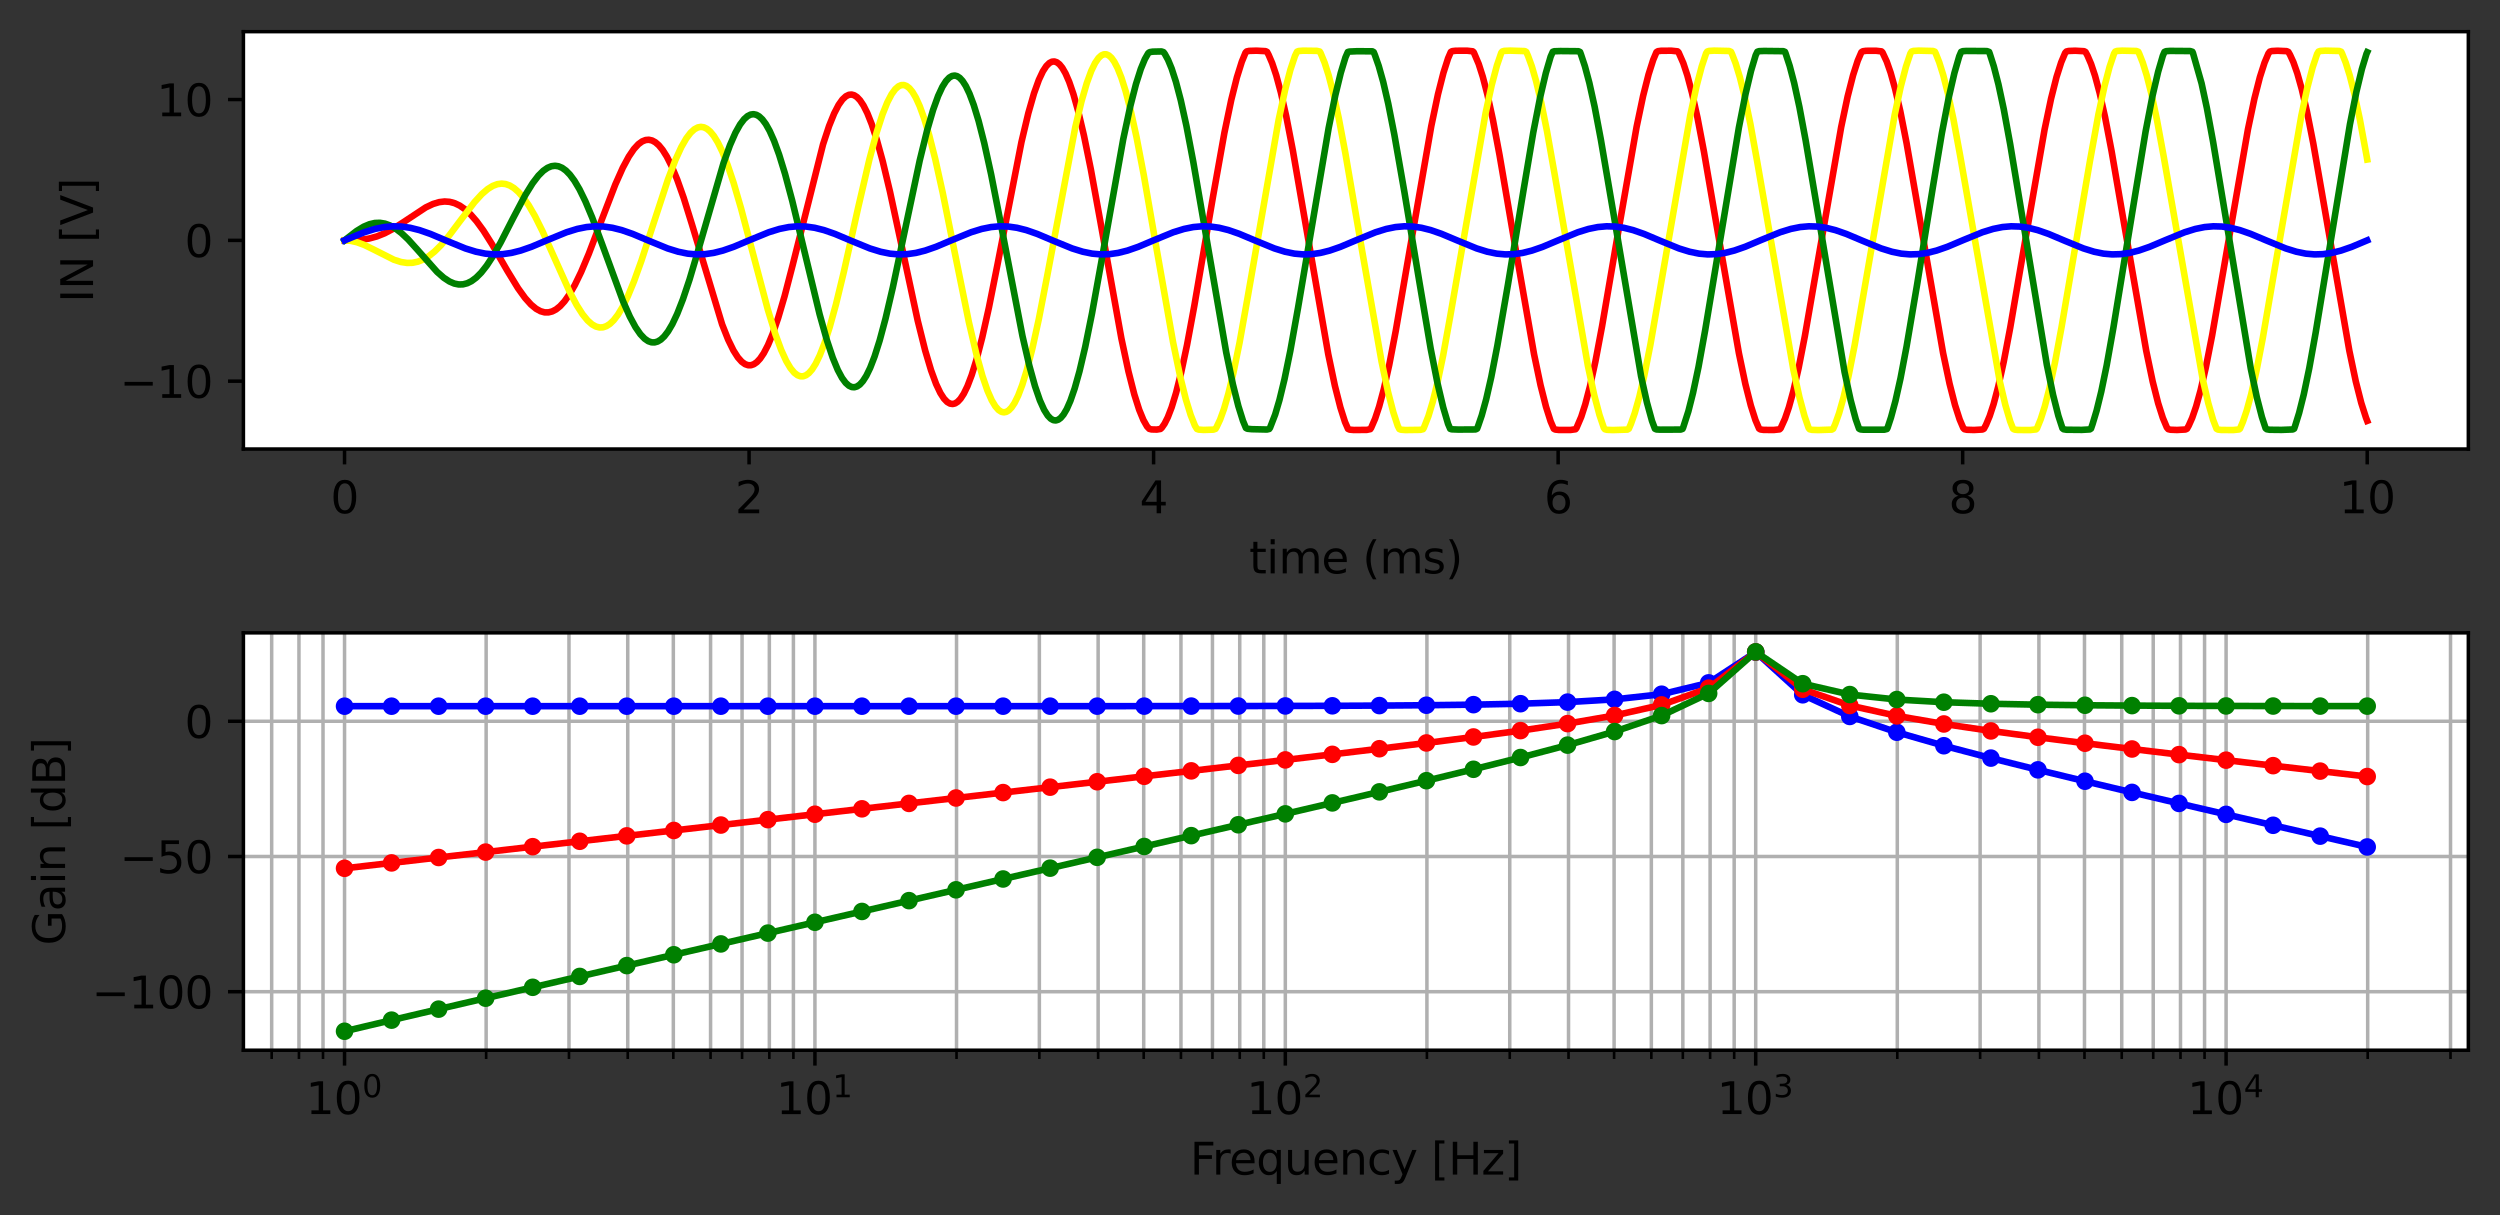 <?xml version="1.0" encoding="utf-8" standalone="no"?>
<!DOCTYPE svg PUBLIC "-//W3C//DTD SVG 1.1//EN"
  "http://www.w3.org/Graphics/SVG/1.1/DTD/svg11.dtd">
<svg height="276.356pt" version="1.1" viewBox="0 0 568.445 276.356" width="568.445pt" xmlns="http://www.w3.org/2000/svg" xmlns:xlink="http://www.w3.org/1999/xlink">
 <rect x="0" y="0" width="568.445" height="276.356" fill="#333333" stroke="none"/>
 <defs>
  <style type="text/css">*{stroke-linecap:butt;stroke-linejoin:round;}</style>
 </defs>
 <g id="figure_1">
  <g id="patch_1">
   <path d="M 0 276.356 
L 568.445 276.356 
L 568.445 0 
L 0 0 
z
" style="fill:none;"/>
  </g>
  <g id="axes_1">
   <g id="patch_2">
    <path d="M 55.345 102.1 
L 561.245 102.1 
L 561.245 7.2 
L 55.345 7.2 
z
" style="fill:#ffffff;"/>
   </g>
   <g id="matplotlib.axis_1">
    <g id="xtick_1">
     <g id="line2d_1">
      <defs>
       <path d="M 0 0 
L 0 3.5 
" id="m49e68140f7" style="stroke:#000000;stroke-width:0.8;"/>
      </defs>
      <g>
       <use style="stroke:#000000;stroke-width:0.8;" x="78.341" xlink:href="#m49e68140f7" y="102.1"/>
      </g>
     </g>
     <g id="text_1">
      <!-- 0 -->
      <g transform="translate(75.16 116.698)scale(0.1 -0.1)">
       <defs>
        <path d="M 2034 4250 
Q 1547 4250 1301 3770 
Q 1056 3291 1056 2328 
Q 1056 1369 1301 889 
Q 1547 409 2034 409 
Q 2525 409 2770 889 
Q 3016 1369 3016 2328 
Q 3016 3291 2770 3770 
Q 2525 4250 2034 4250 
z
M 2034 4750 
Q 2819 4750 3233 4129 
Q 3647 3509 3647 2328 
Q 3647 1150 3233 529 
Q 2819 -91 2034 -91 
Q 1250 -91 836 529 
Q 422 1150 422 2328 
Q 422 3509 836 4129 
Q 1250 4750 2034 4750 
z
" id="DejaVuSans-30" transform="scale(0.016)"/>
       </defs>
       <use xlink:href="#DejaVuSans-30"/>
      </g>
     </g>
    </g>
    <g id="xtick_2">
     <g id="line2d_2">
      <g>
       <use style="stroke:#000000;stroke-width:0.8;" x="170.323" xlink:href="#m49e68140f7" y="102.1"/>
      </g>
     </g>
     <g id="text_2">
      <!-- 2 -->
      <g transform="translate(167.141 116.698)scale(0.1 -0.1)">
       <defs>
        <path d="M 1228 531 
L 3431 531 
L 3431 0 
L 469 0 
L 469 531 
Q 828 903 1448 1529 
Q 2069 2156 2228 2338 
Q 2531 2678 2651 2914 
Q 2772 3150 2772 3378 
Q 2772 3750 2511 3984 
Q 2250 4219 1831 4219 
Q 1534 4219 1204 4116 
Q 875 4013 500 3803 
L 500 4441 
Q 881 4594 1212 4672 
Q 1544 4750 1819 4750 
Q 2544 4750 2975 4387 
Q 3406 4025 3406 3419 
Q 3406 3131 3298 2873 
Q 3191 2616 2906 2266 
Q 2828 2175 2409 1742 
Q 1991 1309 1228 531 
z
" id="DejaVuSans-32" transform="scale(0.016)"/>
       </defs>
       <use xlink:href="#DejaVuSans-32"/>
      </g>
     </g>
    </g>
    <g id="xtick_3">
     <g id="line2d_3">
      <g>
       <use style="stroke:#000000;stroke-width:0.8;" x="262.304" xlink:href="#m49e68140f7" y="102.1"/>
      </g>
     </g>
     <g id="text_3">
      <!-- 4 -->
      <g transform="translate(259.123 116.698)scale(0.1 -0.1)">
       <defs>
        <path d="M 2419 4116 
L 825 1625 
L 2419 1625 
L 2419 4116 
z
M 2253 4666 
L 3047 4666 
L 3047 1625 
L 3713 1625 
L 3713 1100 
L 3047 1100 
L 3047 0 
L 2419 0 
L 2419 1100 
L 313 1100 
L 313 1709 
L 2253 4666 
z
" id="DejaVuSans-34" transform="scale(0.016)"/>
       </defs>
       <use xlink:href="#DejaVuSans-34"/>
      </g>
     </g>
    </g>
    <g id="xtick_4">
     <g id="line2d_4">
      <g>
       <use style="stroke:#000000;stroke-width:0.8;" x="354.286" xlink:href="#m49e68140f7" y="102.1"/>
      </g>
     </g>
     <g id="text_4">
      <!-- 6 -->
      <g transform="translate(351.105 116.698)scale(0.1 -0.1)">
       <defs>
        <path d="M 2113 2584 
Q 1688 2584 1439 2293 
Q 1191 2003 1191 1497 
Q 1191 994 1439 701 
Q 1688 409 2113 409 
Q 2538 409 2786 701 
Q 3034 994 3034 1497 
Q 3034 2003 2786 2293 
Q 2538 2584 2113 2584 
z
M 3366 4563 
L 3366 3988 
Q 3128 4100 2886 4159 
Q 2644 4219 2406 4219 
Q 1781 4219 1451 3797 
Q 1122 3375 1075 2522 
Q 1259 2794 1537 2939 
Q 1816 3084 2150 3084 
Q 2853 3084 3261 2657 
Q 3669 2231 3669 1497 
Q 3669 778 3244 343 
Q 2819 -91 2113 -91 
Q 1303 -91 875 529 
Q 447 1150 447 2328 
Q 447 3434 972 4092 
Q 1497 4750 2381 4750 
Q 2619 4750 2861 4703 
Q 3103 4656 3366 4563 
z
" id="DejaVuSans-36" transform="scale(0.016)"/>
       </defs>
       <use xlink:href="#DejaVuSans-36"/>
      </g>
     </g>
    </g>
    <g id="xtick_5">
     <g id="line2d_5">
      <g>
       <use style="stroke:#000000;stroke-width:0.8;" x="446.268" xlink:href="#m49e68140f7" y="102.1"/>
      </g>
     </g>
     <g id="text_5">
      <!-- 8 -->
      <g transform="translate(443.087 116.698)scale(0.1 -0.1)">
       <defs>
        <path d="M 2034 2216 
Q 1584 2216 1326 1975 
Q 1069 1734 1069 1313 
Q 1069 891 1326 650 
Q 1584 409 2034 409 
Q 2484 409 2743 651 
Q 3003 894 3003 1313 
Q 3003 1734 2745 1975 
Q 2488 2216 2034 2216 
z
M 1403 2484 
Q 997 2584 770 2862 
Q 544 3141 544 3541 
Q 544 4100 942 4425 
Q 1341 4750 2034 4750 
Q 2731 4750 3128 4425 
Q 3525 4100 3525 3541 
Q 3525 3141 3298 2862 
Q 3072 2584 2669 2484 
Q 3125 2378 3379 2068 
Q 3634 1759 3634 1313 
Q 3634 634 3220 271 
Q 2806 -91 2034 -91 
Q 1263 -91 848 271 
Q 434 634 434 1313 
Q 434 1759 690 2068 
Q 947 2378 1403 2484 
z
M 1172 3481 
Q 1172 3119 1398 2916 
Q 1625 2713 2034 2713 
Q 2441 2713 2670 2916 
Q 2900 3119 2900 3481 
Q 2900 3844 2670 4047 
Q 2441 4250 2034 4250 
Q 1625 4250 1398 4047 
Q 1172 3844 1172 3481 
z
" id="DejaVuSans-38" transform="scale(0.016)"/>
       </defs>
       <use xlink:href="#DejaVuSans-38"/>
      </g>
     </g>
    </g>
    <g id="xtick_6">
     <g id="line2d_6">
      <g>
       <use style="stroke:#000000;stroke-width:0.8;" x="538.25" xlink:href="#m49e68140f7" y="102.1"/>
      </g>
     </g>
     <g id="text_6">
      <!-- 10 -->
      <g transform="translate(531.887 116.698)scale(0.1 -0.1)">
       <defs>
        <path d="M 794 531 
L 1825 531 
L 1825 4091 
L 703 3866 
L 703 4441 
L 1819 4666 
L 2450 4666 
L 2450 531 
L 3481 531 
L 3481 0 
L 794 0 
L 794 531 
z
" id="DejaVuSans-31" transform="scale(0.016)"/>
       </defs>
       <use xlink:href="#DejaVuSans-31"/>
       <use x="63.623" xlink:href="#DejaVuSans-30"/>
      </g>
     </g>
    </g>
    <g id="text_7">
     <!-- time (ms) -->
     <g transform="translate(284.034 130.377)scale(0.1 -0.1)">
      <defs>
       <path d="M 1172 4494 
L 1172 3500 
L 2356 3500 
L 2356 3053 
L 1172 3053 
L 1172 1153 
Q 1172 725 1289 603 
Q 1406 481 1766 481 
L 2356 481 
L 2356 0 
L 1766 0 
Q 1100 0 847 248 
Q 594 497 594 1153 
L 594 3053 
L 172 3053 
L 172 3500 
L 594 3500 
L 594 4494 
L 1172 4494 
z
" id="DejaVuSans-74" transform="scale(0.016)"/>
       <path d="M 603 3500 
L 1178 3500 
L 1178 0 
L 603 0 
L 603 3500 
z
M 603 4863 
L 1178 4863 
L 1178 4134 
L 603 4134 
L 603 4863 
z
" id="DejaVuSans-69" transform="scale(0.016)"/>
       <path d="M 3328 2828 
Q 3544 3216 3844 3400 
Q 4144 3584 4550 3584 
Q 5097 3584 5394 3201 
Q 5691 2819 5691 2113 
L 5691 0 
L 5113 0 
L 5113 2094 
Q 5113 2597 4934 2840 
Q 4756 3084 4391 3084 
Q 3944 3084 3684 2787 
Q 3425 2491 3425 1978 
L 3425 0 
L 2847 0 
L 2847 2094 
Q 2847 2600 2669 2842 
Q 2491 3084 2119 3084 
Q 1678 3084 1418 2786 
Q 1159 2488 1159 1978 
L 1159 0 
L 581 0 
L 581 3500 
L 1159 3500 
L 1159 2956 
Q 1356 3278 1631 3431 
Q 1906 3584 2284 3584 
Q 2666 3584 2933 3390 
Q 3200 3197 3328 2828 
z
" id="DejaVuSans-6d" transform="scale(0.016)"/>
       <path d="M 3597 1894 
L 3597 1613 
L 953 1613 
Q 991 1019 1311 708 
Q 1631 397 2203 397 
Q 2534 397 2845 478 
Q 3156 559 3463 722 
L 3463 178 
Q 3153 47 2828 -22 
Q 2503 -91 2169 -91 
Q 1331 -91 842 396 
Q 353 884 353 1716 
Q 353 2575 817 3079 
Q 1281 3584 2069 3584 
Q 2775 3584 3186 3129 
Q 3597 2675 3597 1894 
z
M 3022 2063 
Q 3016 2534 2758 2815 
Q 2500 3097 2075 3097 
Q 1594 3097 1305 2825 
Q 1016 2553 972 2059 
L 3022 2063 
z
" id="DejaVuSans-65" transform="scale(0.016)"/>
       <path id="DejaVuSans-20" transform="scale(0.016)"/>
       <path d="M 1984 4856 
Q 1566 4138 1362 3434 
Q 1159 2731 1159 2009 
Q 1159 1288 1364 580 
Q 1569 -128 1984 -844 
L 1484 -844 
Q 1016 -109 783 600 
Q 550 1309 550 2009 
Q 550 2706 781 3412 
Q 1013 4119 1484 4856 
L 1984 4856 
z
" id="DejaVuSans-28" transform="scale(0.016)"/>
       <path d="M 2834 3397 
L 2834 2853 
Q 2591 2978 2328 3040 
Q 2066 3103 1784 3103 
Q 1356 3103 1142 2972 
Q 928 2841 928 2578 
Q 928 2378 1081 2264 
Q 1234 2150 1697 2047 
L 1894 2003 
Q 2506 1872 2764 1633 
Q 3022 1394 3022 966 
Q 3022 478 2636 193 
Q 2250 -91 1575 -91 
Q 1294 -91 989 -36 
Q 684 19 347 128 
L 347 722 
Q 666 556 975 473 
Q 1284 391 1588 391 
Q 1994 391 2212 530 
Q 2431 669 2431 922 
Q 2431 1156 2273 1281 
Q 2116 1406 1581 1522 
L 1381 1569 
Q 847 1681 609 1914 
Q 372 2147 372 2553 
Q 372 3047 722 3315 
Q 1072 3584 1716 3584 
Q 2034 3584 2315 3537 
Q 2597 3491 2834 3397 
z
" id="DejaVuSans-73" transform="scale(0.016)"/>
       <path d="M 513 4856 
L 1013 4856 
Q 1481 4119 1714 3412 
Q 1947 2706 1947 2009 
Q 1947 1309 1714 600 
Q 1481 -109 1013 -844 
L 513 -844 
Q 928 -128 1133 580 
Q 1338 1288 1338 2009 
Q 1338 2731 1133 3434 
Q 928 4138 513 4856 
z
" id="DejaVuSans-29" transform="scale(0.016)"/>
      </defs>
      <use xlink:href="#DejaVuSans-74"/>
      <use x="39.209" xlink:href="#DejaVuSans-69"/>
      <use x="66.992" xlink:href="#DejaVuSans-6d"/>
      <use x="164.404" xlink:href="#DejaVuSans-65"/>
      <use x="225.928" xlink:href="#DejaVuSans-20"/>
      <use x="257.715" xlink:href="#DejaVuSans-28"/>
      <use x="296.729" xlink:href="#DejaVuSans-6d"/>
      <use x="394.141" xlink:href="#DejaVuSans-73"/>
      <use x="446.24" xlink:href="#DejaVuSans-29"/>
     </g>
    </g>
   </g>
   <g id="matplotlib.axis_2">
    <g id="ytick_1">
     <g id="line2d_7">
      <defs>
       <path d="M 0 0 
L -3.5 0 
" id="m456eee665d" style="stroke:#000000;stroke-width:0.8;"/>
      </defs>
      <g>
       <use style="stroke:#000000;stroke-width:0.8;" x="55.345" xlink:href="#m456eee665d" y="86.669"/>
      </g>
     </g>
     <g id="text_8">
      <!-- −10 -->
      <g transform="translate(27.241 90.468)scale(0.1 -0.1)">
       <defs>
        <path d="M 678 2272 
L 4684 2272 
L 4684 1741 
L 678 1741 
L 678 2272 
z
" id="DejaVuSans-2212" transform="scale(0.016)"/>
       </defs>
       <use xlink:href="#DejaVuSans-2212"/>
       <use x="83.789" xlink:href="#DejaVuSans-31"/>
       <use x="147.412" xlink:href="#DejaVuSans-30"/>
      </g>
     </g>
    </g>
    <g id="ytick_2">
     <g id="line2d_8">
      <g>
       <use style="stroke:#000000;stroke-width:0.8;" x="55.345" xlink:href="#m456eee665d" y="54.65"/>
      </g>
     </g>
     <g id="text_9">
      <!-- 0 -->
      <g transform="translate(41.983 58.449)scale(0.1 -0.1)">
       <use xlink:href="#DejaVuSans-30"/>
      </g>
     </g>
    </g>
    <g id="ytick_3">
     <g id="line2d_9">
      <g>
       <use style="stroke:#000000;stroke-width:0.8;" x="55.345" xlink:href="#m456eee665d" y="22.631"/>
      </g>
     </g>
     <g id="text_10">
      <!-- 10 -->
      <g transform="translate(35.62 26.431)scale(0.1 -0.1)">
       <use xlink:href="#DejaVuSans-31"/>
       <use x="63.623" xlink:href="#DejaVuSans-30"/>
      </g>
     </g>
    </g>
    <g id="text_11">
     <!-- IN [V] -->
     <g transform="translate(21.161 68.777)rotate(-90)scale(0.1 -0.1)">
      <defs>
       <path d="M 628 4666 
L 1259 4666 
L 1259 0 
L 628 0 
L 628 4666 
z
" id="DejaVuSans-49" transform="scale(0.016)"/>
       <path d="M 628 4666 
L 1478 4666 
L 3547 763 
L 3547 4666 
L 4159 4666 
L 4159 0 
L 3309 0 
L 1241 3903 
L 1241 0 
L 628 0 
L 628 4666 
z
" id="DejaVuSans-4e" transform="scale(0.016)"/>
       <path d="M 550 4863 
L 1875 4863 
L 1875 4416 
L 1125 4416 
L 1125 -397 
L 1875 -397 
L 1875 -844 
L 550 -844 
L 550 4863 
z
" id="DejaVuSans-5b" transform="scale(0.016)"/>
       <path d="M 1831 0 
L 50 4666 
L 709 4666 
L 2188 738 
L 3669 4666 
L 4325 4666 
L 2547 0 
L 1831 0 
z
" id="DejaVuSans-56" transform="scale(0.016)"/>
       <path d="M 1947 4863 
L 1947 -844 
L 622 -844 
L 622 -397 
L 1369 -397 
L 1369 4416 
L 622 4416 
L 622 4863 
L 1947 4863 
z
" id="DejaVuSans-5d" transform="scale(0.016)"/>
      </defs>
      <use xlink:href="#DejaVuSans-49"/>
      <use x="29.492" xlink:href="#DejaVuSans-4e"/>
      <use x="104.297" xlink:href="#DejaVuSans-20"/>
      <use x="136.084" xlink:href="#DejaVuSans-5b"/>
      <use x="175.098" xlink:href="#DejaVuSans-56"/>
      <use x="243.506" xlink:href="#DejaVuSans-5d"/>
     </g>
    </g>
   </g>
   <g id="line2d_10">
    <path clip-path="url(#pa0087aa6c9)" d="M 78.341 54.65 
L 81.911 54.539 
L 83.889 54.247 
L 85.683 53.761 
L 87.476 53.04 
L 89.408 52.015 
L 91.799 50.473 
L 96.812 47.16 
L 98.468 46.377 
L 99.848 45.961 
L 101.09 45.813 
L 102.239 45.894 
L 103.389 46.204 
L 104.539 46.753 
L 105.735 47.584 
L 106.976 48.722 
L 108.356 50.3 
L 109.92 52.44 
L 111.851 55.492 
L 115.347 61.543 
L 117.784 65.528 
L 119.394 67.758 
L 120.728 69.242 
L 121.877 70.198 
L 122.889 70.758 
L 123.809 71.018 
L 124.683 71.033 
L 125.557 70.815 
L 126.431 70.36 
L 127.35 69.622 
L 128.362 68.51 
L 129.466 66.951 
L 130.708 64.794 
L 132.133 61.851 
L 133.881 57.7 
L 136.457 50.93 
L 139.906 41.954 
L 141.608 38.143 
L 142.987 35.58 
L 144.137 33.891 
L 145.149 32.788 
L 146.023 32.149 
L 146.805 31.838 
L 147.54 31.777 
L 148.276 31.945 
L 149.012 32.346 
L 149.794 33.024 
L 150.668 34.088 
L 151.634 35.627 
L 152.737 37.828 
L 153.979 40.82 
L 155.451 44.974 
L 157.336 51.025 
L 164.189 73.746 
L 165.569 77.233 
L 166.765 79.677 
L 167.776 81.265 
L 168.65 82.249 
L 169.432 82.81 
L 170.122 83.045 
L 170.766 83.04 
L 171.41 82.816 
L 172.1 82.333 
L 172.835 81.542 
L 173.663 80.318 
L 174.629 78.458 
L 175.687 75.917 
L 176.929 72.322 
L 178.4 67.329 
L 180.24 60.246 
L 187.139 32.828 
L 188.518 28.644 
L 189.668 25.802 
L 190.68 23.852 
L 191.554 22.621 
L 192.336 21.893 
L 193.025 21.555 
L 193.623 21.496 
L 194.221 21.657 
L 194.865 22.077 
L 195.555 22.808 
L 196.337 23.984 
L 197.211 25.723 
L 198.222 28.269 
L 199.372 31.803 
L 200.706 36.655 
L 202.362 43.584 
L 204.707 54.482 
L 208.662 72.891 
L 210.364 79.698 
L 211.698 84.184 
L 212.847 87.316 
L 213.813 89.355 
L 214.641 90.638 
L 215.377 91.403 
L 216.021 91.773 
L 216.619 91.862 
L 217.171 91.726 
L 217.769 91.34 
L 218.412 90.651 
L 219.148 89.518 
L 219.976 87.817 
L 220.942 85.284 
L 222.046 81.717 
L 223.333 76.744 
L 224.851 69.955 
L 226.875 59.807 
L 232.256 32.301 
L 233.819 25.726 
L 235.107 21.229 
L 236.211 18.158 
L 237.131 16.208 
L 237.913 15.015 
L 238.602 14.331 
L 239.2 14.024 
L 239.752 13.979 
L 240.304 14.164 
L 240.902 14.623 
L 241.546 15.418 
L 242.282 16.7 
L 243.11 18.605 
L 244.075 21.42 
L 245.179 25.362 
L 246.467 30.828 
L 248.031 38.496 
L 250.146 50.089 
L 254.975 76.936 
L 256.585 84.465 
L 257.919 89.684 
L 259.022 93.164 
L 259.988 95.514 
L 260.816 96.975 
L 261.322 97.51 
L 261.828 97.644 
L 263.024 97.674 
L 263.851 97.54 
L 264.146 97.284 
L 264.8 96.338 
L 265.536 94.875 
L 266.41 92.604 
L 267.421 89.29 
L 268.571 84.705 
L 269.905 78.435 
L 271.561 69.522 
L 275.792 44.81 
L 278.398 30.211 
L 279.961 22.715 
L 281.249 17.576 
L 282.353 14.053 
L 283.211 11.955 
L 283.48 11.694 
L 284.032 11.572 
L 285.687 11.523 
L 287.757 11.63 
L 288.106 11.807 
L 288.46 12.477 
L 289.259 14.345 
L 290.179 17.099 
L 291.237 21.013 
L 292.478 26.523 
L 293.95 34.132 
L 296.254 47.456 
L 302.01 80.522 
L 303.527 87.739 
L 304.769 92.63 
L 305.827 95.958 
L 306.51 97.521 
L 306.878 97.689 
L 307.844 97.773 
L 310.787 97.744 
L 311.569 97.58 
L 311.759 97.299 
L 312.668 95.2 
L 313.588 92.429 
L 314.646 88.487 
L 315.887 82.932 
L 317.359 75.26 
L 319.888 60.578 
L 325.44 28.676 
L 326.958 21.456 
L 328.199 16.574 
L 329.257 13.264 
L 329.883 11.809 
L 330.205 11.629 
L 330.987 11.537 
L 333.609 11.529 
L 334.85 11.665 
L 335.095 11.878 
L 336.229 14.555 
L 337.149 17.444 
L 338.207 21.516 
L 339.449 27.21 
L 340.966 35.28 
L 344.501 55.923 
L 348.811 80.55 
L 350.282 87.568 
L 351.524 92.48 
L 352.582 95.815 
L 353.308 97.499 
L 353.63 97.671 
L 354.457 97.764 
L 357.125 97.762 
L 358.229 97.605 
L 358.439 97.355 
L 359.54 94.782 
L 360.46 91.919 
L 361.518 87.871 
L 362.76 82.2 
L 364.277 74.148 
L 367.69 54.227 
L 372.13 28.836 
L 373.602 21.827 
L 374.844 16.926 
L 375.902 13.604 
L 376.642 11.853 
L 376.964 11.644 
L 377.7 11.546 
L 380.046 11.53 
L 381.425 11.674 
L 381.665 11.893 
L 382.753 14.37 
L 383.667 17.154 
L 384.725 21.136 
L 385.967 26.743 
L 387.438 34.475 
L 390.254 50.867 
L 395.382 80.287 
L 396.853 87.3 
L 398.095 92.204 
L 399.153 95.528 
L 399.975 97.451 
L 400.297 97.654 
L 401.033 97.752 
L 403.332 97.766 
L 404.62 97.627 
L 404.865 97.412 
L 405.868 95.201 
L 406.757 92.594 
L 407.769 88.915 
L 408.965 83.684 
L 410.39 76.386 
L 412.499 64.232 
L 418.636 28.931 
L 420.108 21.953 
L 421.35 17.087 
L 422.407 13.799 
L 423.237 11.873 
L 423.559 11.655 
L 424.295 11.552 
L 426.549 11.538 
L 427.79 11.68 
L 428.03 11.899 
L 429.001 13.991 
L 429.881 16.518 
L 430.893 20.138 
L 432.089 25.307 
L 433.514 32.544 
L 435.532 44.126 
L 441.811 80.259 
L 443.283 87.233 
L 444.525 92.096 
L 445.583 95.381 
L 446.417 97.342 
L 446.684 97.599 
L 447.236 97.723 
L 448.845 97.771 
L 450.777 97.66 
L 451.109 97.477 
L 451.585 96.579 
L 452.412 94.602 
L 453.303 91.874 
L 454.361 87.885 
L 455.602 82.27 
L 457.074 74.532 
L 459.892 58.127 
L 464.895 29.437 
L 466.367 22.419 
L 467.608 17.512 
L 468.666 14.184 
L 469.574 12.024 
L 469.867 11.71 
L 470.373 11.587 
L 471.845 11.532 
L 473.869 11.641 
L 474.205 11.82 
L 474.657 12.654 
L 475.469 14.549 
L 476.356 17.209 
L 477.414 21.136 
L 478.656 26.687 
L 480.127 34.363 
L 482.715 49.394 
L 488.001 79.746 
L 489.473 86.766 
L 490.715 91.677 
L 491.773 95.007 
L 492.692 97.199 
L 493.02 97.584 
L 493.526 97.711 
L 494.998 97.766 
L 496.93 97.661 
L 497.274 97.487 
L 497.672 96.778 
L 498.454 95.022 
L 499.349 92.419 
L 500.361 88.762 
L 501.557 83.555 
L 502.983 76.284 
L 505.051 64.386 
L 511.136 29.395 
L 512.608 22.413 
L 513.849 17.541 
L 514.907 14.248 
L 515.795 12.152 
L 516.111 11.741 
L 516.571 11.603 
L 517.858 11.538 
L 519.928 11.629 
L 520.326 11.808 
L 520.693 12.444 
L 521.475 14.159 
L 522.356 16.671 
L 523.368 20.27 
L 524.564 25.415 
L 525.99 32.626 
L 527.964 43.934 
L 534.183 79.728 
L 535.655 86.726 
L 536.897 91.615 
L 537.955 94.925 
L 538.25 95.698 
L 538.25 95.698 
" style="fill:none;stroke:#ff0000;stroke-linecap:square;stroke-width:1.5;"/>
   </g>
   <g id="line2d_11">
    <path clip-path="url(#pa0087aa6c9)" d="M 78.341 54.65 
L 79.704 54.753 
L 81.176 55.085 
L 82.831 55.695 
L 84.947 56.728 
L 89.592 59.07 
L 91.202 59.581 
L 92.581 59.787 
L 93.823 59.751 
L 95.019 59.497 
L 96.215 59.017 
L 97.456 58.277 
L 98.79 57.217 
L 100.262 55.759 
L 102.055 53.645 
L 104.677 50.16 
L 107.896 45.948 
L 109.552 44.139 
L 110.886 42.989 
L 112.035 42.274 
L 113.093 41.876 
L 114.059 41.748 
L 114.979 41.849 
L 115.899 42.175 
L 116.864 42.761 
L 117.876 43.644 
L 118.98 44.912 
L 120.222 46.694 
L 121.648 49.157 
L 123.349 52.57 
L 125.787 58.017 
L 129.466 66.212 
L 131.122 69.358 
L 132.455 71.45 
L 133.605 72.86 
L 134.617 73.756 
L 135.491 74.249 
L 136.319 74.461 
L 137.1 74.426 
L 137.882 74.158 
L 138.664 73.655 
L 139.538 72.817 
L 140.504 71.558 
L 141.562 69.796 
L 142.757 67.356 
L 144.137 64.02 
L 145.839 59.291 
L 148.368 51.51 
L 151.864 40.851 
L 153.565 36.387 
L 154.899 33.471 
L 156.049 31.466 
L 157.015 30.193 
L 157.888 29.393 
L 158.67 28.975 
L 159.36 28.847 
L 160.05 28.95 
L 160.74 29.286 
L 161.476 29.9 
L 162.303 30.902 
L 163.223 32.394 
L 164.235 34.473 
L 165.431 37.478 
L 166.811 41.593 
L 168.512 47.43 
L 170.996 56.86 
L 174.583 70.389 
L 176.285 75.92 
L 177.618 79.554 
L 178.768 82.077 
L 179.734 83.703 
L 180.608 84.755 
L 181.344 85.316 
L 181.988 85.556 
L 182.631 85.558 
L 183.275 85.319 
L 183.919 84.839 
L 184.655 83.999 
L 185.483 82.687 
L 186.403 80.792 
L 187.461 78.073 
L 188.656 74.367 
L 190.082 69.193 
L 191.876 61.794 
L 195.141 47.142 
L 197.67 36.293 
L 199.326 30.141 
L 200.66 26.008 
L 201.764 23.26 
L 202.729 21.414 
L 203.557 20.279 
L 204.293 19.631 
L 204.937 19.351 
L 205.535 19.335 
L 206.133 19.554 
L 206.777 20.055 
L 207.467 20.892 
L 208.248 22.21 
L 209.122 24.133 
L 210.134 26.923 
L 211.284 30.768 
L 212.664 36.207 
L 214.365 43.893 
L 216.941 56.716 
L 220.298 73.241 
L 222 80.514 
L 223.379 85.476 
L 224.529 88.823 
L 225.495 91.009 
L 226.323 92.394 
L 227.059 93.227 
L 227.703 93.64 
L 228.254 93.756 
L 228.806 93.65 
L 229.358 93.322 
L 230.002 92.659 
L 230.692 91.62 
L 231.52 89.933 
L 232.44 87.517 
L 233.497 84.079 
L 234.739 79.231 
L 236.211 72.524 
L 238.097 62.811 
L 244.489 28.951 
L 245.915 23.009 
L 247.111 18.899 
L 248.123 16.138 
L 248.996 14.33 
L 249.778 13.189 
L 250.422 12.601 
L 251.02 12.343 
L 251.572 12.354 
L 252.124 12.606 
L 252.722 13.149 
L 253.365 14.045 
L 254.101 15.457 
L 254.975 17.655 
L 255.941 20.71 
L 257.091 25.133 
L 258.424 31.205 
L 260.08 39.864 
L 262.794 55.505 
L 266.732 77.842 
L 268.341 85.59 
L 269.629 90.777 
L 270.733 94.366 
L 271.699 96.786 
L 272.158 97.537 
L 272.572 97.685 
L 273.676 97.759 
L 275.884 97.693 
L 276.382 97.514 
L 276.65 97.066 
L 277.432 95.399 
L 278.306 92.978 
L 279.317 89.481 
L 280.467 84.681 
L 281.847 77.918 
L 283.618 68.012 
L 290.731 27.268 
L 292.202 20.449 
L 293.398 15.886 
L 294.456 12.691 
L 294.921 11.747 
L 295.289 11.601 
L 296.3 11.523 
L 299.428 11.564 
L 300.072 11.719 
L 300.256 12.01 
L 301.182 14.249 
L 302.102 17.124 
L 303.159 21.179 
L 304.401 26.856 
L 305.919 34.913 
L 309.683 56.843 
L 314.14 82.233 
L 315.611 89.129 
L 316.807 93.739 
L 317.819 96.838 
L 318.186 97.56 
L 318.554 97.706 
L 319.566 97.781 
L 322.969 97.737 
L 323.567 97.586 
L 323.736 97.315 
L 324.796 94.61 
L 325.762 91.399 
L 326.866 86.921 
L 328.153 80.738 
L 329.769 71.802 
L 337.793 25.705 
L 339.173 19.377 
L 340.368 14.888 
L 341.358 11.986 
L 341.604 11.692 
L 342.064 11.568 
L 343.397 11.514 
L 346.709 11.616 
L 347.041 11.802 
L 347.431 12.692 
L 348.305 15.09 
L 349.27 18.42 
L 350.42 23.234 
L 351.754 29.828 
L 353.492 39.65 
L 361.058 83.198 
L 362.484 89.804 
L 363.68 94.33 
L 364.684 97.299 
L 364.93 97.605 
L 365.39 97.732 
L 366.724 97.786 
L 370.035 97.682 
L 370.362 97.489 
L 370.843 96.37 
L 371.716 93.897 
L 372.728 90.309 
L 373.878 85.37 
L 375.258 78.402 
L 377.194 67.306 
L 384.311 26.319 
L 385.737 19.667 
L 386.933 15.105 
L 387.926 12.124 
L 388.185 11.721 
L 388.598 11.581 
L 389.748 11.515 
L 393.152 11.591 
L 393.597 11.779 
L 393.829 12.286 
L 394.646 14.405 
L 395.612 17.581 
L 396.715 22.035 
L 398.003 28.21 
L 399.581 36.94 
L 407.769 84.029 
L 409.148 90.315 
L 410.298 94.585 
L 411.239 97.321 
L 411.488 97.611 
L 411.994 97.738 
L 413.465 97.786 
L 416.501 97.681 
L 416.827 97.489 
L 417.302 96.387 
L 418.176 93.921 
L 419.188 90.335 
L 420.338 85.394 
L 421.718 78.417 
L 423.651 67.327 
L 430.801 26.146 
L 432.181 19.714 
L 433.376 15.15 
L 434.374 12.161 
L 434.658 11.715 
L 435.072 11.58 
L 436.268 11.515 
L 439.533 11.593 
L 439.947 11.751 
L 440.133 12.125 
L 440.938 14.152 
L 441.857 17.095 
L 442.915 21.247 
L 444.157 27.055 
L 445.675 35.283 
L 454.682 86.617 
L 455.97 92.076 
L 457.074 95.82 
L 457.73 97.491 
L 458.052 97.679 
L 458.834 97.77 
L 461.64 97.779 
L 462.927 97.642 
L 463.144 97.459 
L 464.021 95.296 
L 464.941 92.395 
L 465.999 88.285 
L 467.24 82.519 
L 468.758 74.33 
L 475.209 36.602 
L 477.138 25.992 
L 478.518 19.592 
L 479.667 15.22 
L 480.679 12.196 
L 480.967 11.724 
L 481.381 11.583 
L 482.531 11.517 
L 485.75 11.591 
L 486.201 11.769 
L 486.422 12.234 
L 487.22 14.261 
L 488.139 17.222 
L 489.197 21.396 
L 490.439 27.227 
L 491.974 35.575 
L 500.821 86.104 
L 502.109 91.646 
L 503.212 95.468 
L 503.994 97.493 
L 504.316 97.678 
L 505.097 97.769 
L 507.857 97.777 
L 509.099 97.647 
L 509.323 97.473 
L 509.986 95.908 
L 510.86 93.331 
L 511.872 89.623 
L 513.068 84.335 
L 514.493 76.942 
L 516.984 62.487 
L 523.276 26.294 
L 524.656 19.851 
L 525.852 15.284 
L 526.863 12.261 
L 527.182 11.722 
L 527.596 11.584 
L 528.746 11.517 
L 531.873 11.588 
L 532.333 11.755 
L 532.522 12.131 
L 533.355 14.217 
L 534.275 17.159 
L 535.333 21.313 
L 536.575 27.125 
L 538.092 35.358 
L 538.25 36.27 
L 538.25 36.27 
" style="fill:none;stroke:#ffff00;stroke-linecap:square;stroke-width:1.5;"/>
   </g>
   <g id="line2d_12">
    <path clip-path="url(#pa0087aa6c9)" d="M 78.341 54.65 
L 78.476 54.541 
L 81.084 52.518 
L 82.693 51.542 
L 84.027 50.98 
L 85.223 50.702 
L 86.372 50.659 
L 87.522 50.845 
L 88.672 51.261 
L 89.914 51.959 
L 91.248 52.972 
L 92.811 54.451 
L 94.881 56.743 
L 99.388 61.824 
L 100.906 63.158 
L 102.193 64.004 
L 103.297 64.477 
L 104.309 64.681 
L 105.275 64.655 
L 106.241 64.405 
L 107.206 63.927 
L 108.264 63.142 
L 109.414 61.988 
L 110.656 60.416 
L 112.081 58.241 
L 113.829 55.152 
L 116.681 49.58 
L 119.44 44.351 
L 121.096 41.677 
L 122.429 39.933 
L 123.533 38.832 
L 124.499 38.158 
L 125.373 37.8 
L 126.201 37.693 
L 126.982 37.807 
L 127.81 38.158 
L 128.684 38.788 
L 129.604 39.735 
L 130.616 41.102 
L 131.766 43.046 
L 133.099 45.769 
L 134.663 49.497 
L 136.779 55.175 
L 141.654 68.48 
L 143.217 72.01 
L 144.505 74.399 
L 145.609 75.997 
L 146.575 77.013 
L 147.402 77.579 
L 148.138 77.834 
L 148.828 77.856 
L 149.518 77.665 
L 150.254 77.223 
L 151.036 76.487 
L 151.91 75.344 
L 152.875 73.702 
L 153.979 71.365 
L 155.267 68.08 
L 156.785 63.556 
L 158.762 56.898 
L 164.511 37.081 
L 165.983 33.006 
L 167.225 30.181 
L 168.282 28.296 
L 169.202 27.088 
L 169.984 26.396 
L 170.674 26.051 
L 171.318 25.961 
L 171.962 26.095 
L 172.605 26.457 
L 173.341 27.146 
L 174.123 28.197 
L 174.997 29.75 
L 176.009 32.023 
L 177.159 35.179 
L 178.492 39.513 
L 180.148 45.701 
L 182.539 55.622 
L 186.357 71.44 
L 188.012 77.344 
L 189.346 81.344 
L 190.496 84.128 
L 191.462 85.929 
L 192.29 87.051 
L 193.025 87.705 
L 193.669 88.006 
L 194.267 88.053 
L 194.865 87.875 
L 195.509 87.432 
L 196.199 86.669 
L 196.981 85.45 
L 197.854 83.656 
L 198.866 81.036 
L 200.016 77.41 
L 201.35 72.442 
L 203.005 65.369 
L 205.443 53.838 
L 209.122 36.496 
L 210.824 29.574 
L 212.158 25.008 
L 213.307 21.818 
L 214.273 19.741 
L 215.101 18.432 
L 215.837 17.651 
L 216.481 17.272 
L 217.079 17.179 
L 217.631 17.316 
L 218.228 17.706 
L 218.872 18.406 
L 219.608 19.555 
L 220.436 21.282 
L 221.402 23.854 
L 222.506 27.475 
L 223.793 32.522 
L 225.357 39.631 
L 227.427 50.178 
L 232.486 76.4 
L 234.049 83.159 
L 235.337 87.815 
L 236.441 91.024 
L 237.407 93.174 
L 238.234 94.494 
L 238.924 95.209 
L 239.522 95.54 
L 240.074 95.603 
L 240.626 95.433 
L 241.178 95.03 
L 241.822 94.267 
L 242.558 93.015 
L 243.385 91.134 
L 244.351 88.338 
L 245.455 84.403 
L 246.743 78.925 
L 248.306 71.218 
L 250.376 59.797 
L 255.389 31.693 
L 256.999 24.169 
L 258.287 19.145 
L 259.39 15.68 
L 260.31 13.452 
L 261.092 12.081 
L 261.414 11.852 
L 262.104 11.741 
L 264.085 11.696 
L 264.549 11.85 
L 264.846 12.246 
L 265.582 13.588 
L 266.41 15.599 
L 267.375 18.588 
L 268.479 22.79 
L 269.767 28.633 
L 271.331 36.846 
L 274.504 55.181 
L 278.811 80.121 
L 280.329 87.383 
L 281.571 92.327 
L 282.629 95.709 
L 283.296 97.315 
L 283.618 97.486 
L 284.584 97.586 
L 288.079 97.664 
L 288.598 97.536 
L 288.775 97.27 
L 289.949 94.239 
L 290.915 90.967 
L 292.064 86.229 
L 293.398 79.727 
L 295.151 69.96 
L 298.646 49.435 
L 302.102 29.133 
L 303.619 21.665 
L 304.861 16.569 
L 305.919 13.072 
L 306.464 11.822 
L 306.832 11.722 
L 308.625 11.645 
L 312.046 11.67 
L 312.349 11.843 
L 312.622 12.512 
L 313.496 15.005 
L 314.508 18.615 
L 315.657 23.579 
L 317.037 30.58 
L 319.336 43.704 
L 322.785 64.401 
L 325.302 79.281 
L 326.866 87.192 
L 328.153 92.628 
L 329.257 96.365 
L 329.74 97.501 
L 330.067 97.616 
L 331.585 97.674 
L 335.502 97.649 
L 335.855 97.471 
L 336.06 96.947 
L 336.919 94.441 
L 337.931 90.766 
L 339.081 85.724 
L 340.46 78.624 
L 342.891 64.605 
L 346.387 43.411 
L 348.627 30.126 
L 350.19 22.14 
L 351.478 16.651 
L 352.582 12.875 
L 353.067 11.774 
L 353.4 11.657 
L 354.825 11.609 
L 358.915 11.647 
L 359.27 11.824 
L 359.464 12.337 
L 360.368 15.055 
L 361.38 18.839 
L 362.576 24.227 
L 364.001 31.754 
L 367 49.318 
L 373.142 85.528 
L 374.476 91.519 
L 375.626 95.704 
L 376.297 97.492 
L 376.642 97.65 
L 377.562 97.697 
L 382.16 97.673 
L 382.573 97.522 
L 382.71 97.212 
L 383.897 93.523 
L 384.955 89.34 
L 386.197 83.466 
L 387.714 75.116 
L 392.232 47.977 
L 395.382 29.021 
L 396.899 21.35 
L 398.141 16.129 
L 399.199 12.561 
L 399.581 11.767 
L 399.975 11.63 
L 401.125 11.588 
L 405.5 11.637 
L 405.868 11.795 
L 406.017 12.176 
L 406.941 15.01 
L 407.953 18.868 
L 409.148 24.347 
L 410.574 31.982 
L 413.695 50.487 
L 419.418 84.621 
L 420.798 90.995 
L 421.948 95.316 
L 422.699 97.458 
L 423.021 97.64 
L 423.743 97.71 
L 428.449 97.703 
L 429.047 97.548 
L 429.189 97.278 
L 429.973 94.907 
L 430.985 91.16 
L 432.135 86.017 
L 433.514 78.779 
L 435.9 64.743 
L 439.487 42.585 
L 441.535 30.297 
L 443.099 22.185 
L 444.387 16.614 
L 445.491 12.788 
L 445.92 11.788 
L 446.288 11.637 
L 447.144 11.58 
L 451.769 11.613 
L 452.275 11.798 
L 452.421 12.187 
L 453.349 15.085 
L 454.407 19.2 
L 455.602 24.787 
L 457.074 32.803 
L 460.582 53.864 
L 465.401 82.925 
L 466.826 89.798 
L 468.022 94.526 
L 468.957 97.395 
L 469.233 97.611 
L 469.867 97.714 
L 473.363 97.746 
L 475.163 97.64 
L 475.451 97.453 
L 475.804 96.422 
L 476.724 93.36 
L 477.782 89.046 
L 479.023 83.021 
L 480.541 74.5 
L 485.291 45.487 
L 487.864 29.893 
L 489.427 21.826 
L 490.715 16.314 
L 491.773 12.688 
L 492.154 11.802 
L 492.522 11.64 
L 493.388 11.573 
L 497.994 11.608 
L 498.5 11.766 
L 498.63 12.051 
L 500.591 18.962 
L 501.787 24.531 
L 503.212 32.27 
L 506.339 51.038 
L 511.78 83.835 
L 513.159 90.366 
L 514.309 94.825 
L 515.151 97.383 
L 515.427 97.608 
L 516.065 97.718 
L 518.778 97.748 
L 521.337 97.647 
L 521.641 97.472 
L 521.85 96.864 
L 522.77 93.895 
L 523.828 89.676 
L 525.07 83.744 
L 526.542 75.578 
L 530.448 51.852 
L 534.321 28.27 
L 535.793 20.876 
L 537.035 15.714 
L 538.092 12.222 
L 538.25 11.876 
L 538.25 11.876 
" style="fill:none;stroke:#008000;stroke-linecap:square;stroke-width:1.5;"/>
   </g>
   <g id="line2d_13">
    <path clip-path="url(#pa0087aa6c9)" d="M 78.341 54.65 
L 82.831 52.807 
L 85.269 52.052 
L 87.384 51.627 
L 89.362 51.455 
L 91.294 51.511 
L 93.271 51.794 
L 95.387 52.325 
L 97.87 53.19 
L 101.549 54.743 
L 105.827 56.494 
L 108.264 57.248 
L 110.38 57.674 
L 112.357 57.845 
L 114.289 57.789 
L 116.267 57.506 
L 118.382 56.975 
L 120.866 56.11 
L 124.545 54.557 
L 128.822 52.807 
L 131.26 52.052 
L 133.375 51.627 
L 135.353 51.455 
L 137.284 51.511 
L 139.262 51.794 
L 141.378 52.325 
L 143.861 53.19 
L 147.54 54.743 
L 151.818 56.494 
L 154.255 57.248 
L 156.371 57.674 
L 158.348 57.845 
L 160.28 57.789 
L 162.257 57.506 
L 164.373 56.975 
L 166.857 56.11 
L 170.536 54.557 
L 174.813 52.807 
L 177.251 52.052 
L 179.366 51.627 
L 181.344 51.455 
L 183.275 51.511 
L 185.253 51.794 
L 187.369 52.325 
L 189.852 53.19 
L 193.531 54.743 
L 197.808 56.494 
L 200.246 57.248 
L 202.362 57.674 
L 204.339 57.845 
L 206.271 57.789 
L 208.248 57.506 
L 210.364 56.975 
L 212.847 56.11 
L 216.527 54.557 
L 220.804 52.807 
L 223.241 52.052 
L 225.357 51.627 
L 227.335 51.455 
L 229.266 51.511 
L 231.244 51.794 
L 233.359 52.325 
L 235.843 53.19 
L 239.522 54.743 
L 243.799 56.494 
L 246.237 57.248 
L 248.352 57.674 
L 250.33 57.845 
L 252.262 57.789 
L 254.239 57.506 
L 256.355 56.975 
L 258.838 56.11 
L 262.518 54.557 
L 266.778 52.813 
L 269.215 52.057 
L 271.331 51.629 
L 273.308 51.456 
L 275.24 51.51 
L 277.202 51.787 
L 279.317 52.315 
L 281.755 53.159 
L 285.319 54.659 
L 289.765 56.484 
L 292.202 57.242 
L 294.318 57.67 
L 296.3 57.845 
L 298.232 57.791 
L 300.221 57.508 
L 302.332 56.98 
L 304.769 56.134 
L 308.35 54.626 
L 312.76 52.816 
L 315.197 52.059 
L 317.313 51.63 
L 319.29 51.456 
L 321.222 51.509 
L 323.199 51.789 
L 325.302 52.313 
L 327.739 53.157 
L 331.309 54.658 
L 335.778 56.492 
L 338.207 57.245 
L 340.322 57.672 
L 342.294 57.845 
L 344.225 57.791 
L 346.203 57.51 
L 348.305 56.985 
L 350.742 56.141 
L 354.319 54.636 
L 358.777 52.807 
L 361.196 52.057 
L 363.312 51.629 
L 365.298 51.455 
L 367.23 51.511 
L 369.207 51.792 
L 371.349 52.33 
L 373.832 53.196 
L 377.516 54.753 
L 381.782 56.497 
L 384.219 57.25 
L 386.335 57.675 
L 388.322 57.846 
L 390.254 57.787 
L 392.232 57.502 
L 394.37 56.963 
L 396.853 56.094 
L 400.573 54.521 
L 404.794 52.797 
L 407.217 52.049 
L 409.332 51.625 
L 411.304 51.455 
L 413.235 51.512 
L 415.213 51.795 
L 417.348 52.333 
L 419.832 53.2 
L 423.513 54.755 
L 427.744 56.487 
L 430.203 57.249 
L 432.318 57.674 
L 434.296 57.845 
L 436.222 57.789 
L 438.199 57.507 
L 440.34 56.969 
L 442.823 56.102 
L 446.5 54.549 
L 450.777 52.8 
L 453.211 52.049 
L 455.326 51.624 
L 457.304 51.455 
L 459.248 51.514 
L 461.226 51.799 
L 463.331 52.33 
L 465.815 53.197 
L 469.509 54.758 
L 473.731 56.485 
L 476.172 57.243 
L 478.288 57.671 
L 480.265 57.845 
L 482.209 57.79 
L 484.187 57.508 
L 486.332 56.969 
L 488.783 56.114 
L 492.43 54.576 
L 496.746 52.808 
L 499.165 52.058 
L 501.281 51.63 
L 503.258 51.456 
L 505.189 51.509 
L 507.167 51.79 
L 509.303 52.324 
L 511.734 53.169 
L 515.335 54.685 
L 519.744 56.493 
L 522.172 57.246 
L 524.288 57.672 
L 526.266 57.845 
L 528.194 57.79 
L 530.172 57.509 
L 532.287 56.979 
L 534.735 56.129 
L 538.25 54.65 
L 538.25 54.65 
" style="fill:none;stroke:#0000ff;stroke-linecap:square;stroke-width:1.5;"/>
   </g>
   <g id="patch_3">
    <path d="M 55.345 102.1 
L 55.345 7.2 
" style="fill:none;stroke:#000000;stroke-linecap:square;stroke-linejoin:miter;stroke-width:0.8;"/>
   </g>
   <g id="patch_4">
    <path d="M 561.245 102.1 
L 561.245 7.2 
" style="fill:none;stroke:#000000;stroke-linecap:square;stroke-linejoin:miter;stroke-width:0.8;"/>
   </g>
   <g id="patch_5">
    <path d="M 55.345 102.1 
L 561.245 102.1 
" style="fill:none;stroke:#000000;stroke-linecap:square;stroke-linejoin:miter;stroke-width:0.8;"/>
   </g>
   <g id="patch_6">
    <path d="M 55.345 7.2 
L 561.245 7.2 
" style="fill:none;stroke:#000000;stroke-linecap:square;stroke-linejoin:miter;stroke-width:0.8;"/>
   </g>
  </g>
  <g id="axes_2">
   <g id="patch_7">
    <path d="M 55.345 238.8 
L 561.245 238.8 
L 561.245 143.9 
L 55.345 143.9 
z
" style="fill:#ffffff;"/>
   </g>
   <g id="matplotlib.axis_3">
    <g id="xtick_7">
     <g id="line2d_14">
      <path clip-path="url(#p24d1918a48)" d="M 78.341 238.8 
L 78.341 143.9 
" style="fill:none;stroke:#b0b0b0;stroke-linecap:square;stroke-width:0.8;"/>
     </g>
     <g id="line2d_15">
      <g>
       <use style="stroke:#000000;stroke-width:0.8;" x="78.341" xlink:href="#m49e68140f7" y="238.8"/>
      </g>
     </g>
     <g id="text_12">
      <!-- $\mathdefault{10^{0}}$ -->
      <g transform="translate(69.541 253.398)scale(0.1 -0.1)">
       <use transform="translate(0 0.766)" xlink:href="#DejaVuSans-31"/>
       <use transform="translate(63.623 0.766)" xlink:href="#DejaVuSans-30"/>
       <use transform="translate(128.203 39.047)scale(0.7)" xlink:href="#DejaVuSans-30"/>
      </g>
     </g>
    </g>
    <g id="xtick_8">
     <g id="line2d_16">
      <path clip-path="url(#p24d1918a48)" d="M 185.296 238.8 
L 185.296 143.9 
" style="fill:none;stroke:#b0b0b0;stroke-linecap:square;stroke-width:0.8;"/>
     </g>
     <g id="line2d_17">
      <g>
       <use style="stroke:#000000;stroke-width:0.8;" x="185.296" xlink:href="#m49e68140f7" y="238.8"/>
      </g>
     </g>
     <g id="text_13">
      <!-- $\mathdefault{10^{1}}$ -->
      <g transform="translate(176.496 253.398)scale(0.1 -0.1)">
       <use transform="translate(0 0.684)" xlink:href="#DejaVuSans-31"/>
       <use transform="translate(63.623 0.684)" xlink:href="#DejaVuSans-30"/>
       <use transform="translate(128.203 38.966)scale(0.7)" xlink:href="#DejaVuSans-31"/>
      </g>
     </g>
    </g>
    <g id="xtick_9">
     <g id="line2d_18">
      <path clip-path="url(#p24d1918a48)" d="M 292.252 238.8 
L 292.252 143.9 
" style="fill:none;stroke:#b0b0b0;stroke-linecap:square;stroke-width:0.8;"/>
     </g>
     <g id="line2d_19">
      <g>
       <use style="stroke:#000000;stroke-width:0.8;" x="292.252" xlink:href="#m49e68140f7" y="238.8"/>
      </g>
     </g>
     <g id="text_14">
      <!-- $\mathdefault{10^{2}}$ -->
      <g transform="translate(283.452 253.398)scale(0.1 -0.1)">
       <use transform="translate(0 0.766)" xlink:href="#DejaVuSans-31"/>
       <use transform="translate(63.623 0.766)" xlink:href="#DejaVuSans-30"/>
       <use transform="translate(128.203 39.047)scale(0.7)" xlink:href="#DejaVuSans-32"/>
      </g>
     </g>
    </g>
    <g id="xtick_10">
     <g id="line2d_20">
      <path clip-path="url(#p24d1918a48)" d="M 399.208 238.8 
L 399.208 143.9 
" style="fill:none;stroke:#b0b0b0;stroke-linecap:square;stroke-width:0.8;"/>
     </g>
     <g id="line2d_21">
      <g>
       <use style="stroke:#000000;stroke-width:0.8;" x="399.208" xlink:href="#m49e68140f7" y="238.8"/>
      </g>
     </g>
     <g id="text_15">
      <!-- $\mathdefault{10^{3}}$ -->
      <g transform="translate(390.408 253.398)scale(0.1 -0.1)">
       <defs>
        <path d="M 2597 2516 
Q 3050 2419 3304 2112 
Q 3559 1806 3559 1356 
Q 3559 666 3084 287 
Q 2609 -91 1734 -91 
Q 1441 -91 1130 -33 
Q 819 25 488 141 
L 488 750 
Q 750 597 1062 519 
Q 1375 441 1716 441 
Q 2309 441 2620 675 
Q 2931 909 2931 1356 
Q 2931 1769 2642 2001 
Q 2353 2234 1838 2234 
L 1294 2234 
L 1294 2753 
L 1863 2753 
Q 2328 2753 2575 2939 
Q 2822 3125 2822 3475 
Q 2822 3834 2567 4026 
Q 2313 4219 1838 4219 
Q 1578 4219 1281 4162 
Q 984 4106 628 3988 
L 628 4550 
Q 988 4650 1302 4700 
Q 1616 4750 1894 4750 
Q 2613 4750 3031 4423 
Q 3450 4097 3450 3541 
Q 3450 3153 3228 2886 
Q 3006 2619 2597 2516 
z
" id="DejaVuSans-33" transform="scale(0.016)"/>
       </defs>
       <use transform="translate(0 0.766)" xlink:href="#DejaVuSans-31"/>
       <use transform="translate(63.623 0.766)" xlink:href="#DejaVuSans-30"/>
       <use transform="translate(128.203 39.047)scale(0.7)" xlink:href="#DejaVuSans-33"/>
      </g>
     </g>
    </g>
    <g id="xtick_11">
     <g id="line2d_22">
      <path clip-path="url(#p24d1918a48)" d="M 506.163 238.8 
L 506.163 143.9 
" style="fill:none;stroke:#b0b0b0;stroke-linecap:square;stroke-width:0.8;"/>
     </g>
     <g id="line2d_23">
      <g>
       <use style="stroke:#000000;stroke-width:0.8;" x="506.163" xlink:href="#m49e68140f7" y="238.8"/>
      </g>
     </g>
     <g id="text_16">
      <!-- $\mathdefault{10^{4}}$ -->
      <g transform="translate(497.363 253.398)scale(0.1 -0.1)">
       <use transform="translate(0 0.684)" xlink:href="#DejaVuSans-31"/>
       <use transform="translate(63.623 0.684)" xlink:href="#DejaVuSans-30"/>
       <use transform="translate(128.203 38.966)scale(0.7)" xlink:href="#DejaVuSans-34"/>
      </g>
     </g>
    </g>
    <g id="xtick_12">
     <g id="line2d_24">
      <path clip-path="url(#p24d1918a48)" d="M 61.773 238.8 
L 61.773 143.9 
" style="fill:none;stroke:#b0b0b0;stroke-linecap:square;stroke-width:0.8;"/>
     </g>
     <g id="line2d_25">
      <defs>
       <path d="M 0 0 
L 0 2 
" id="m17c8e0fc18" style="stroke:#000000;stroke-width:0.6;"/>
      </defs>
      <g>
       <use style="stroke:#000000;stroke-width:0.6;" x="61.773" xlink:href="#m17c8e0fc18" y="238.8"/>
      </g>
     </g>
    </g>
    <g id="xtick_13">
     <g id="line2d_26">
      <path clip-path="url(#p24d1918a48)" d="M 67.976 238.8 
L 67.976 143.9 
" style="fill:none;stroke:#b0b0b0;stroke-linecap:square;stroke-width:0.8;"/>
     </g>
     <g id="line2d_27">
      <g>
       <use style="stroke:#000000;stroke-width:0.6;" x="67.976" xlink:href="#m17c8e0fc18" y="238.8"/>
      </g>
     </g>
    </g>
    <g id="xtick_14">
     <g id="line2d_28">
      <path clip-path="url(#p24d1918a48)" d="M 73.447 238.8 
L 73.447 143.9 
" style="fill:none;stroke:#b0b0b0;stroke-linecap:square;stroke-width:0.8;"/>
     </g>
     <g id="line2d_29">
      <g>
       <use style="stroke:#000000;stroke-width:0.6;" x="73.447" xlink:href="#m17c8e0fc18" y="238.8"/>
      </g>
     </g>
    </g>
    <g id="xtick_15">
     <g id="line2d_30">
      <path clip-path="url(#p24d1918a48)" d="M 110.538 238.8 
L 110.538 143.9 
" style="fill:none;stroke:#b0b0b0;stroke-linecap:square;stroke-width:0.8;"/>
     </g>
     <g id="line2d_31">
      <g>
       <use style="stroke:#000000;stroke-width:0.6;" x="110.538" xlink:href="#m17c8e0fc18" y="238.8"/>
      </g>
     </g>
    </g>
    <g id="xtick_16">
     <g id="line2d_32">
      <path clip-path="url(#p24d1918a48)" d="M 129.372 238.8 
L 129.372 143.9 
" style="fill:none;stroke:#b0b0b0;stroke-linecap:square;stroke-width:0.8;"/>
     </g>
     <g id="line2d_33">
      <g>
       <use style="stroke:#000000;stroke-width:0.6;" x="129.372" xlink:href="#m17c8e0fc18" y="238.8"/>
      </g>
     </g>
    </g>
    <g id="xtick_17">
     <g id="line2d_34">
      <path clip-path="url(#p24d1918a48)" d="M 142.734 238.8 
L 142.734 143.9 
" style="fill:none;stroke:#b0b0b0;stroke-linecap:square;stroke-width:0.8;"/>
     </g>
     <g id="line2d_35">
      <g>
       <use style="stroke:#000000;stroke-width:0.6;" x="142.734" xlink:href="#m17c8e0fc18" y="238.8"/>
      </g>
     </g>
    </g>
    <g id="xtick_18">
     <g id="line2d_36">
      <path clip-path="url(#p24d1918a48)" d="M 153.1 238.8 
L 153.1 143.9 
" style="fill:none;stroke:#b0b0b0;stroke-linecap:square;stroke-width:0.8;"/>
     </g>
     <g id="line2d_37">
      <g>
       <use style="stroke:#000000;stroke-width:0.6;" x="153.1" xlink:href="#m17c8e0fc18" y="238.8"/>
      </g>
     </g>
    </g>
    <g id="xtick_19">
     <g id="line2d_38">
      <path clip-path="url(#p24d1918a48)" d="M 161.568 238.8 
L 161.568 143.9 
" style="fill:none;stroke:#b0b0b0;stroke-linecap:square;stroke-width:0.8;"/>
     </g>
     <g id="line2d_39">
      <g>
       <use style="stroke:#000000;stroke-width:0.6;" x="161.568" xlink:href="#m17c8e0fc18" y="238.8"/>
      </g>
     </g>
    </g>
    <g id="xtick_20">
     <g id="line2d_40">
      <path clip-path="url(#p24d1918a48)" d="M 168.729 238.8 
L 168.729 143.9 
" style="fill:none;stroke:#b0b0b0;stroke-linecap:square;stroke-width:0.8;"/>
     </g>
     <g id="line2d_41">
      <g>
       <use style="stroke:#000000;stroke-width:0.6;" x="168.729" xlink:href="#m17c8e0fc18" y="238.8"/>
      </g>
     </g>
    </g>
    <g id="xtick_21">
     <g id="line2d_42">
      <path clip-path="url(#p24d1918a48)" d="M 174.931 238.8 
L 174.931 143.9 
" style="fill:none;stroke:#b0b0b0;stroke-linecap:square;stroke-width:0.8;"/>
     </g>
     <g id="line2d_43">
      <g>
       <use style="stroke:#000000;stroke-width:0.6;" x="174.931" xlink:href="#m17c8e0fc18" y="238.8"/>
      </g>
     </g>
    </g>
    <g id="xtick_22">
     <g id="line2d_44">
      <path clip-path="url(#p24d1918a48)" d="M 180.402 238.8 
L 180.402 143.9 
" style="fill:none;stroke:#b0b0b0;stroke-linecap:square;stroke-width:0.8;"/>
     </g>
     <g id="line2d_45">
      <g>
       <use style="stroke:#000000;stroke-width:0.6;" x="180.402" xlink:href="#m17c8e0fc18" y="238.8"/>
      </g>
     </g>
    </g>
    <g id="xtick_23">
     <g id="line2d_46">
      <path clip-path="url(#p24d1918a48)" d="M 217.493 238.8 
L 217.493 143.9 
" style="fill:none;stroke:#b0b0b0;stroke-linecap:square;stroke-width:0.8;"/>
     </g>
     <g id="line2d_47">
      <g>
       <use style="stroke:#000000;stroke-width:0.6;" x="217.493" xlink:href="#m17c8e0fc18" y="238.8"/>
      </g>
     </g>
    </g>
    <g id="xtick_24">
     <g id="line2d_48">
      <path clip-path="url(#p24d1918a48)" d="M 236.327 238.8 
L 236.327 143.9 
" style="fill:none;stroke:#b0b0b0;stroke-linecap:square;stroke-width:0.8;"/>
     </g>
     <g id="line2d_49">
      <g>
       <use style="stroke:#000000;stroke-width:0.6;" x="236.327" xlink:href="#m17c8e0fc18" y="238.8"/>
      </g>
     </g>
    </g>
    <g id="xtick_25">
     <g id="line2d_50">
      <path clip-path="url(#p24d1918a48)" d="M 249.69 238.8 
L 249.69 143.9 
" style="fill:none;stroke:#b0b0b0;stroke-linecap:square;stroke-width:0.8;"/>
     </g>
     <g id="line2d_51">
      <g>
       <use style="stroke:#000000;stroke-width:0.6;" x="249.69" xlink:href="#m17c8e0fc18" y="238.8"/>
      </g>
     </g>
    </g>
    <g id="xtick_26">
     <g id="line2d_52">
      <path clip-path="url(#p24d1918a48)" d="M 260.055 238.8 
L 260.055 143.9 
" style="fill:none;stroke:#b0b0b0;stroke-linecap:square;stroke-width:0.8;"/>
     </g>
     <g id="line2d_53">
      <g>
       <use style="stroke:#000000;stroke-width:0.6;" x="260.055" xlink:href="#m17c8e0fc18" y="238.8"/>
      </g>
     </g>
    </g>
    <g id="xtick_27">
     <g id="line2d_54">
      <path clip-path="url(#p24d1918a48)" d="M 268.524 238.8 
L 268.524 143.9 
" style="fill:none;stroke:#b0b0b0;stroke-linecap:square;stroke-width:0.8;"/>
     </g>
     <g id="line2d_55">
      <g>
       <use style="stroke:#000000;stroke-width:0.6;" x="268.524" xlink:href="#m17c8e0fc18" y="238.8"/>
      </g>
     </g>
    </g>
    <g id="xtick_28">
     <g id="line2d_56">
      <path clip-path="url(#p24d1918a48)" d="M 275.684 238.8 
L 275.684 143.9 
" style="fill:none;stroke:#b0b0b0;stroke-linecap:square;stroke-width:0.8;"/>
     </g>
     <g id="line2d_57">
      <g>
       <use style="stroke:#000000;stroke-width:0.6;" x="275.684" xlink:href="#m17c8e0fc18" y="238.8"/>
      </g>
     </g>
    </g>
    <g id="xtick_29">
     <g id="line2d_58">
      <path clip-path="url(#p24d1918a48)" d="M 281.887 238.8 
L 281.887 143.9 
" style="fill:none;stroke:#b0b0b0;stroke-linecap:square;stroke-width:0.8;"/>
     </g>
     <g id="line2d_59">
      <g>
       <use style="stroke:#000000;stroke-width:0.6;" x="281.887" xlink:href="#m17c8e0fc18" y="238.8"/>
      </g>
     </g>
    </g>
    <g id="xtick_30">
     <g id="line2d_60">
      <path clip-path="url(#p24d1918a48)" d="M 287.358 238.8 
L 287.358 143.9 
" style="fill:none;stroke:#b0b0b0;stroke-linecap:square;stroke-width:0.8;"/>
     </g>
     <g id="line2d_61">
      <g>
       <use style="stroke:#000000;stroke-width:0.6;" x="287.358" xlink:href="#m17c8e0fc18" y="238.8"/>
      </g>
     </g>
    </g>
    <g id="xtick_31">
     <g id="line2d_62">
      <path clip-path="url(#p24d1918a48)" d="M 324.449 238.8 
L 324.449 143.9 
" style="fill:none;stroke:#b0b0b0;stroke-linecap:square;stroke-width:0.8;"/>
     </g>
     <g id="line2d_63">
      <g>
       <use style="stroke:#000000;stroke-width:0.6;" x="324.449" xlink:href="#m17c8e0fc18" y="238.8"/>
      </g>
     </g>
    </g>
    <g id="xtick_32">
     <g id="line2d_64">
      <path clip-path="url(#p24d1918a48)" d="M 343.283 238.8 
L 343.283 143.9 
" style="fill:none;stroke:#b0b0b0;stroke-linecap:square;stroke-width:0.8;"/>
     </g>
     <g id="line2d_65">
      <g>
       <use style="stroke:#000000;stroke-width:0.6;" x="343.283" xlink:href="#m17c8e0fc18" y="238.8"/>
      </g>
     </g>
    </g>
    <g id="xtick_33">
     <g id="line2d_66">
      <path clip-path="url(#p24d1918a48)" d="M 356.646 238.8 
L 356.646 143.9 
" style="fill:none;stroke:#b0b0b0;stroke-linecap:square;stroke-width:0.8;"/>
     </g>
     <g id="line2d_67">
      <g>
       <use style="stroke:#000000;stroke-width:0.6;" x="356.646" xlink:href="#m17c8e0fc18" y="238.8"/>
      </g>
     </g>
    </g>
    <g id="xtick_34">
     <g id="line2d_68">
      <path clip-path="url(#p24d1918a48)" d="M 367.011 238.8 
L 367.011 143.9 
" style="fill:none;stroke:#b0b0b0;stroke-linecap:square;stroke-width:0.8;"/>
     </g>
     <g id="line2d_69">
      <g>
       <use style="stroke:#000000;stroke-width:0.6;" x="367.011" xlink:href="#m17c8e0fc18" y="238.8"/>
      </g>
     </g>
    </g>
    <g id="xtick_35">
     <g id="line2d_70">
      <path clip-path="url(#p24d1918a48)" d="M 375.48 238.8 
L 375.48 143.9 
" style="fill:none;stroke:#b0b0b0;stroke-linecap:square;stroke-width:0.8;"/>
     </g>
     <g id="line2d_71">
      <g>
       <use style="stroke:#000000;stroke-width:0.6;" x="375.48" xlink:href="#m17c8e0fc18" y="238.8"/>
      </g>
     </g>
    </g>
    <g id="xtick_36">
     <g id="line2d_72">
      <path clip-path="url(#p24d1918a48)" d="M 382.64 238.8 
L 382.64 143.9 
" style="fill:none;stroke:#b0b0b0;stroke-linecap:square;stroke-width:0.8;"/>
     </g>
     <g id="line2d_73">
      <g>
       <use style="stroke:#000000;stroke-width:0.6;" x="382.64" xlink:href="#m17c8e0fc18" y="238.8"/>
      </g>
     </g>
    </g>
    <g id="xtick_37">
     <g id="line2d_74">
      <path clip-path="url(#p24d1918a48)" d="M 388.843 238.8 
L 388.843 143.9 
" style="fill:none;stroke:#b0b0b0;stroke-linecap:square;stroke-width:0.8;"/>
     </g>
     <g id="line2d_75">
      <g>
       <use style="stroke:#000000;stroke-width:0.6;" x="388.843" xlink:href="#m17c8e0fc18" y="238.8"/>
      </g>
     </g>
    </g>
    <g id="xtick_38">
     <g id="line2d_76">
      <path clip-path="url(#p24d1918a48)" d="M 394.314 238.8 
L 394.314 143.9 
" style="fill:none;stroke:#b0b0b0;stroke-linecap:square;stroke-width:0.8;"/>
     </g>
     <g id="line2d_77">
      <g>
       <use style="stroke:#000000;stroke-width:0.6;" x="394.314" xlink:href="#m17c8e0fc18" y="238.8"/>
      </g>
     </g>
    </g>
    <g id="xtick_39">
     <g id="line2d_78">
      <path clip-path="url(#p24d1918a48)" d="M 431.404 238.8 
L 431.404 143.9 
" style="fill:none;stroke:#b0b0b0;stroke-linecap:square;stroke-width:0.8;"/>
     </g>
     <g id="line2d_79">
      <g>
       <use style="stroke:#000000;stroke-width:0.6;" x="431.404" xlink:href="#m17c8e0fc18" y="238.8"/>
      </g>
     </g>
    </g>
    <g id="xtick_40">
     <g id="line2d_80">
      <path clip-path="url(#p24d1918a48)" d="M 450.238 238.8 
L 450.238 143.9 
" style="fill:none;stroke:#b0b0b0;stroke-linecap:square;stroke-width:0.8;"/>
     </g>
     <g id="line2d_81">
      <g>
       <use style="stroke:#000000;stroke-width:0.6;" x="450.238" xlink:href="#m17c8e0fc18" y="238.8"/>
      </g>
     </g>
    </g>
    <g id="xtick_41">
     <g id="line2d_82">
      <path clip-path="url(#p24d1918a48)" d="M 463.601 238.8 
L 463.601 143.9 
" style="fill:none;stroke:#b0b0b0;stroke-linecap:square;stroke-width:0.8;"/>
     </g>
     <g id="line2d_83">
      <g>
       <use style="stroke:#000000;stroke-width:0.6;" x="463.601" xlink:href="#m17c8e0fc18" y="238.8"/>
      </g>
     </g>
    </g>
    <g id="xtick_42">
     <g id="line2d_84">
      <path clip-path="url(#p24d1918a48)" d="M 473.966 238.8 
L 473.966 143.9 
" style="fill:none;stroke:#b0b0b0;stroke-linecap:square;stroke-width:0.8;"/>
     </g>
     <g id="line2d_85">
      <g>
       <use style="stroke:#000000;stroke-width:0.6;" x="473.966" xlink:href="#m17c8e0fc18" y="238.8"/>
      </g>
     </g>
    </g>
    <g id="xtick_43">
     <g id="line2d_86">
      <path clip-path="url(#p24d1918a48)" d="M 482.435 238.8 
L 482.435 143.9 
" style="fill:none;stroke:#b0b0b0;stroke-linecap:square;stroke-width:0.8;"/>
     </g>
     <g id="line2d_87">
      <g>
       <use style="stroke:#000000;stroke-width:0.6;" x="482.435" xlink:href="#m17c8e0fc18" y="238.8"/>
      </g>
     </g>
    </g>
    <g id="xtick_44">
     <g id="line2d_88">
      <path clip-path="url(#p24d1918a48)" d="M 489.596 238.8 
L 489.596 143.9 
" style="fill:none;stroke:#b0b0b0;stroke-linecap:square;stroke-width:0.8;"/>
     </g>
     <g id="line2d_89">
      <g>
       <use style="stroke:#000000;stroke-width:0.6;" x="489.596" xlink:href="#m17c8e0fc18" y="238.8"/>
      </g>
     </g>
    </g>
    <g id="xtick_45">
     <g id="line2d_90">
      <path clip-path="url(#p24d1918a48)" d="M 495.798 238.8 
L 495.798 143.9 
" style="fill:none;stroke:#b0b0b0;stroke-linecap:square;stroke-width:0.8;"/>
     </g>
     <g id="line2d_91">
      <g>
       <use style="stroke:#000000;stroke-width:0.6;" x="495.798" xlink:href="#m17c8e0fc18" y="238.8"/>
      </g>
     </g>
    </g>
    <g id="xtick_46">
     <g id="line2d_92">
      <path clip-path="url(#p24d1918a48)" d="M 501.269 238.8 
L 501.269 143.9 
" style="fill:none;stroke:#b0b0b0;stroke-linecap:square;stroke-width:0.8;"/>
     </g>
     <g id="line2d_93">
      <g>
       <use style="stroke:#000000;stroke-width:0.6;" x="501.269" xlink:href="#m17c8e0fc18" y="238.8"/>
      </g>
     </g>
    </g>
    <g id="xtick_47">
     <g id="line2d_94">
      <path clip-path="url(#p24d1918a48)" d="M 538.36 238.8 
L 538.36 143.9 
" style="fill:none;stroke:#b0b0b0;stroke-linecap:square;stroke-width:0.8;"/>
     </g>
     <g id="line2d_95">
      <g>
       <use style="stroke:#000000;stroke-width:0.6;" x="538.36" xlink:href="#m17c8e0fc18" y="238.8"/>
      </g>
     </g>
    </g>
    <g id="xtick_48">
     <g id="line2d_96">
      <path clip-path="url(#p24d1918a48)" d="M 557.194 238.8 
L 557.194 143.9 
" style="fill:none;stroke:#b0b0b0;stroke-linecap:square;stroke-width:0.8;"/>
     </g>
     <g id="line2d_97">
      <g>
       <use style="stroke:#000000;stroke-width:0.6;" x="557.194" xlink:href="#m17c8e0fc18" y="238.8"/>
      </g>
     </g>
    </g>
    <g id="text_17">
     <!-- Frequency [Hz] -->
     <g transform="translate(270.591 267.077)scale(0.1 -0.1)">
      <defs>
       <path d="M 628 4666 
L 3309 4666 
L 3309 4134 
L 1259 4134 
L 1259 2759 
L 3109 2759 
L 3109 2228 
L 1259 2228 
L 1259 0 
L 628 0 
L 628 4666 
z
" id="DejaVuSans-46" transform="scale(0.016)"/>
       <path d="M 2631 2963 
Q 2534 3019 2420 3045 
Q 2306 3072 2169 3072 
Q 1681 3072 1420 2755 
Q 1159 2438 1159 1844 
L 1159 0 
L 581 0 
L 581 3500 
L 1159 3500 
L 1159 2956 
Q 1341 3275 1631 3429 
Q 1922 3584 2338 3584 
Q 2397 3584 2469 3576 
Q 2541 3569 2628 3553 
L 2631 2963 
z
" id="DejaVuSans-72" transform="scale(0.016)"/>
       <path d="M 947 1747 
Q 947 1113 1208 752 
Q 1469 391 1925 391 
Q 2381 391 2643 752 
Q 2906 1113 2906 1747 
Q 2906 2381 2643 2742 
Q 2381 3103 1925 3103 
Q 1469 3103 1208 2742 
Q 947 2381 947 1747 
z
M 2906 525 
Q 2725 213 2448 61 
Q 2172 -91 1784 -91 
Q 1150 -91 751 415 
Q 353 922 353 1747 
Q 353 2572 751 3078 
Q 1150 3584 1784 3584 
Q 2172 3584 2448 3432 
Q 2725 3281 2906 2969 
L 2906 3500 
L 3481 3500 
L 3481 -1331 
L 2906 -1331 
L 2906 525 
z
" id="DejaVuSans-71" transform="scale(0.016)"/>
       <path d="M 544 1381 
L 544 3500 
L 1119 3500 
L 1119 1403 
Q 1119 906 1312 657 
Q 1506 409 1894 409 
Q 2359 409 2629 706 
Q 2900 1003 2900 1516 
L 2900 3500 
L 3475 3500 
L 3475 0 
L 2900 0 
L 2900 538 
Q 2691 219 2414 64 
Q 2138 -91 1772 -91 
Q 1169 -91 856 284 
Q 544 659 544 1381 
z
M 1991 3584 
L 1991 3584 
z
" id="DejaVuSans-75" transform="scale(0.016)"/>
       <path d="M 3513 2113 
L 3513 0 
L 2938 0 
L 2938 2094 
Q 2938 2591 2744 2837 
Q 2550 3084 2163 3084 
Q 1697 3084 1428 2787 
Q 1159 2491 1159 1978 
L 1159 0 
L 581 0 
L 581 3500 
L 1159 3500 
L 1159 2956 
Q 1366 3272 1645 3428 
Q 1925 3584 2291 3584 
Q 2894 3584 3203 3211 
Q 3513 2838 3513 2113 
z
" id="DejaVuSans-6e" transform="scale(0.016)"/>
       <path d="M 3122 3366 
L 3122 2828 
Q 2878 2963 2633 3030 
Q 2388 3097 2138 3097 
Q 1578 3097 1268 2742 
Q 959 2388 959 1747 
Q 959 1106 1268 751 
Q 1578 397 2138 397 
Q 2388 397 2633 464 
Q 2878 531 3122 666 
L 3122 134 
Q 2881 22 2623 -34 
Q 2366 -91 2075 -91 
Q 1284 -91 818 406 
Q 353 903 353 1747 
Q 353 2603 823 3093 
Q 1294 3584 2113 3584 
Q 2378 3584 2631 3529 
Q 2884 3475 3122 3366 
z
" id="DejaVuSans-63" transform="scale(0.016)"/>
       <path d="M 2059 -325 
Q 1816 -950 1584 -1140 
Q 1353 -1331 966 -1331 
L 506 -1331 
L 506 -850 
L 844 -850 
Q 1081 -850 1212 -737 
Q 1344 -625 1503 -206 
L 1606 56 
L 191 3500 
L 800 3500 
L 1894 763 
L 2988 3500 
L 3597 3500 
L 2059 -325 
z
" id="DejaVuSans-79" transform="scale(0.016)"/>
       <path d="M 628 4666 
L 1259 4666 
L 1259 2753 
L 3553 2753 
L 3553 4666 
L 4184 4666 
L 4184 0 
L 3553 0 
L 3553 2222 
L 1259 2222 
L 1259 0 
L 628 0 
L 628 4666 
z
" id="DejaVuSans-48" transform="scale(0.016)"/>
       <path d="M 353 3500 
L 3084 3500 
L 3084 2975 
L 922 459 
L 3084 459 
L 3084 0 
L 275 0 
L 275 525 
L 2438 3041 
L 353 3041 
L 353 3500 
z
" id="DejaVuSans-7a" transform="scale(0.016)"/>
      </defs>
      <use xlink:href="#DejaVuSans-46"/>
      <use x="50.27" xlink:href="#DejaVuSans-72"/>
      <use x="89.133" xlink:href="#DejaVuSans-65"/>
      <use x="150.656" xlink:href="#DejaVuSans-71"/>
      <use x="214.133" xlink:href="#DejaVuSans-75"/>
      <use x="277.512" xlink:href="#DejaVuSans-65"/>
      <use x="339.035" xlink:href="#DejaVuSans-6e"/>
      <use x="402.414" xlink:href="#DejaVuSans-63"/>
      <use x="457.395" xlink:href="#DejaVuSans-79"/>
      <use x="516.574" xlink:href="#DejaVuSans-20"/>
      <use x="548.361" xlink:href="#DejaVuSans-5b"/>
      <use x="587.375" xlink:href="#DejaVuSans-48"/>
      <use x="662.57" xlink:href="#DejaVuSans-7a"/>
      <use x="715.061" xlink:href="#DejaVuSans-5d"/>
     </g>
    </g>
   </g>
   <g id="matplotlib.axis_4">
    <g id="ytick_4">
     <g id="line2d_98">
      <path clip-path="url(#p24d1918a48)" d="M 55.345 225.491 
L 561.245 225.491 
" style="fill:none;stroke:#b0b0b0;stroke-linecap:square;stroke-width:0.8;"/>
     </g>
     <g id="line2d_99">
      <g>
       <use style="stroke:#000000;stroke-width:0.8;" x="55.345" xlink:href="#m456eee665d" y="225.491"/>
      </g>
     </g>
     <g id="text_18">
      <!-- −100 -->
      <g transform="translate(20.878 229.29)scale(0.1 -0.1)">
       <use xlink:href="#DejaVuSans-2212"/>
       <use x="83.789" xlink:href="#DejaVuSans-31"/>
       <use x="147.412" xlink:href="#DejaVuSans-30"/>
       <use x="211.035" xlink:href="#DejaVuSans-30"/>
      </g>
     </g>
    </g>
    <g id="ytick_5">
     <g id="line2d_100">
      <path clip-path="url(#p24d1918a48)" d="M 55.345 194.745 
L 561.245 194.745 
" style="fill:none;stroke:#b0b0b0;stroke-linecap:square;stroke-width:0.8;"/>
     </g>
     <g id="line2d_101">
      <g>
       <use style="stroke:#000000;stroke-width:0.8;" x="55.345" xlink:href="#m456eee665d" y="194.745"/>
      </g>
     </g>
     <g id="text_19">
      <!-- −50 -->
      <g transform="translate(27.241 198.544)scale(0.1 -0.1)">
       <defs>
        <path d="M 691 4666 
L 3169 4666 
L 3169 4134 
L 1269 4134 
L 1269 2991 
Q 1406 3038 1543 3061 
Q 1681 3084 1819 3084 
Q 2600 3084 3056 2656 
Q 3513 2228 3513 1497 
Q 3513 744 3044 326 
Q 2575 -91 1722 -91 
Q 1428 -91 1123 -41 
Q 819 9 494 109 
L 494 744 
Q 775 591 1075 516 
Q 1375 441 1709 441 
Q 2250 441 2565 725 
Q 2881 1009 2881 1497 
Q 2881 1984 2565 2268 
Q 2250 2553 1709 2553 
Q 1456 2553 1204 2497 
Q 953 2441 691 2322 
L 691 4666 
z
" id="DejaVuSans-35" transform="scale(0.016)"/>
       </defs>
       <use xlink:href="#DejaVuSans-2212"/>
       <use x="83.789" xlink:href="#DejaVuSans-35"/>
       <use x="147.412" xlink:href="#DejaVuSans-30"/>
      </g>
     </g>
    </g>
    <g id="ytick_6">
     <g id="line2d_102">
      <path clip-path="url(#p24d1918a48)" d="M 55.345 164 
L 561.245 164 
" style="fill:none;stroke:#b0b0b0;stroke-linecap:square;stroke-width:0.8;"/>
     </g>
     <g id="line2d_103">
      <g>
       <use style="stroke:#000000;stroke-width:0.8;" x="55.345" xlink:href="#m456eee665d" y="164"/>
      </g>
     </g>
     <g id="text_20">
      <!-- 0 -->
      <g transform="translate(41.983 167.799)scale(0.1 -0.1)">
       <use xlink:href="#DejaVuSans-30"/>
      </g>
     </g>
    </g>
    <g id="text_21">
     <!-- Gain [dB] -->
     <g transform="translate(14.798 214.941)rotate(-90)scale(0.1 -0.1)">
      <defs>
       <path d="M 3809 666 
L 3809 1919 
L 2778 1919 
L 2778 2438 
L 4434 2438 
L 4434 434 
Q 4069 175 3628 42 
Q 3188 -91 2688 -91 
Q 1594 -91 976 548 
Q 359 1188 359 2328 
Q 359 3472 976 4111 
Q 1594 4750 2688 4750 
Q 3144 4750 3555 4637 
Q 3966 4525 4313 4306 
L 4313 3634 
Q 3963 3931 3569 4081 
Q 3175 4231 2741 4231 
Q 1884 4231 1454 3753 
Q 1025 3275 1025 2328 
Q 1025 1384 1454 906 
Q 1884 428 2741 428 
Q 3075 428 3337 486 
Q 3600 544 3809 666 
z
" id="DejaVuSans-47" transform="scale(0.016)"/>
       <path d="M 2194 1759 
Q 1497 1759 1228 1600 
Q 959 1441 959 1056 
Q 959 750 1161 570 
Q 1363 391 1709 391 
Q 2188 391 2477 730 
Q 2766 1069 2766 1631 
L 2766 1759 
L 2194 1759 
z
M 3341 1997 
L 3341 0 
L 2766 0 
L 2766 531 
Q 2569 213 2275 61 
Q 1981 -91 1556 -91 
Q 1019 -91 701 211 
Q 384 513 384 1019 
Q 384 1609 779 1909 
Q 1175 2209 1959 2209 
L 2766 2209 
L 2766 2266 
Q 2766 2663 2505 2880 
Q 2244 3097 1772 3097 
Q 1472 3097 1187 3025 
Q 903 2953 641 2809 
L 641 3341 
Q 956 3463 1253 3523 
Q 1550 3584 1831 3584 
Q 2591 3584 2966 3190 
Q 3341 2797 3341 1997 
z
" id="DejaVuSans-61" transform="scale(0.016)"/>
       <path d="M 2906 2969 
L 2906 4863 
L 3481 4863 
L 3481 0 
L 2906 0 
L 2906 525 
Q 2725 213 2448 61 
Q 2172 -91 1784 -91 
Q 1150 -91 751 415 
Q 353 922 353 1747 
Q 353 2572 751 3078 
Q 1150 3584 1784 3584 
Q 2172 3584 2448 3432 
Q 2725 3281 2906 2969 
z
M 947 1747 
Q 947 1113 1208 752 
Q 1469 391 1925 391 
Q 2381 391 2643 752 
Q 2906 1113 2906 1747 
Q 2906 2381 2643 2742 
Q 2381 3103 1925 3103 
Q 1469 3103 1208 2742 
Q 947 2381 947 1747 
z
" id="DejaVuSans-64" transform="scale(0.016)"/>
       <path d="M 1259 2228 
L 1259 519 
L 2272 519 
Q 2781 519 3026 730 
Q 3272 941 3272 1375 
Q 3272 1813 3026 2020 
Q 2781 2228 2272 2228 
L 1259 2228 
z
M 1259 4147 
L 1259 2741 
L 2194 2741 
Q 2656 2741 2882 2914 
Q 3109 3088 3109 3444 
Q 3109 3797 2882 3972 
Q 2656 4147 2194 4147 
L 1259 4147 
z
M 628 4666 
L 2241 4666 
Q 2963 4666 3353 4366 
Q 3744 4066 3744 3513 
Q 3744 3084 3544 2831 
Q 3344 2578 2956 2516 
Q 3422 2416 3680 2098 
Q 3938 1781 3938 1306 
Q 3938 681 3513 340 
Q 3088 0 2303 0 
L 628 0 
L 628 4666 
z
" id="DejaVuSans-42" transform="scale(0.016)"/>
      </defs>
      <use xlink:href="#DejaVuSans-47"/>
      <use x="77.49" xlink:href="#DejaVuSans-61"/>
      <use x="138.77" xlink:href="#DejaVuSans-69"/>
      <use x="166.553" xlink:href="#DejaVuSans-6e"/>
      <use x="229.932" xlink:href="#DejaVuSans-20"/>
      <use x="261.719" xlink:href="#DejaVuSans-5b"/>
      <use x="300.732" xlink:href="#DejaVuSans-64"/>
      <use x="364.209" xlink:href="#DejaVuSans-42"/>
      <use x="432.812" xlink:href="#DejaVuSans-5d"/>
     </g>
    </g>
   </g>
   <g id="line2d_104">
    <path clip-path="url(#p24d1918a48)" d="M 78.341 160.572 
L 89.036 160.572 
L 99.732 160.572 
L 110.427 160.572 
L 121.123 160.572 
L 131.819 160.572 
L 142.514 160.572 
L 153.21 160.572 
L 163.905 160.572 
L 174.601 160.571 
L 185.296 160.571 
L 195.992 160.571 
L 206.687 160.57 
L 217.383 160.57 
L 228.079 160.568 
L 238.774 160.566 
L 249.47 160.563 
L 260.165 160.558 
L 270.861 160.55 
L 281.556 160.538 
L 292.252 160.518 
L 302.948 160.486 
L 313.643 160.435 
L 324.339 160.353 
L 335.034 160.222 
L 345.73 160.006 
L 356.425 159.645 
L 367.121 159.019 
L 377.816 157.85 
L 388.512 155.269 
L 399.208 148.273 
L 409.903 157.979 
L 420.599 162.905 
L 431.294 166.496 
L 441.99 169.565 
L 452.685 172.376 
L 463.381 175.046 
L 474.076 177.634 
L 484.772 180.174 
L 495.468 182.682 
L 506.163 185.172 
L 516.859 187.65 
L 527.554 190.119 
L 538.25 192.582 
" style="fill:none;stroke:#0000ff;stroke-linecap:square;stroke-width:1.5;"/>
    <defs>
     <path d="M 0 1.5 
C 0.398 1.5 0.779 1.342 1.061 1.061 
C 1.342 0.779 1.5 0.398 1.5 0 
C 1.5 -0.398 1.342 -0.779 1.061 -1.061 
C 0.779 -1.342 0.398 -1.5 0 -1.5 
C -0.398 -1.5 -0.779 -1.342 -1.061 -1.061 
C -1.342 -0.779 -1.5 -0.398 -1.5 0 
C -1.5 0.398 -1.342 0.779 -1.061 1.061 
C -0.779 1.342 -0.398 1.5 0 1.5 
z
" id="mc1fd112717" style="stroke:#0000ff;"/>
    </defs>
    <g clip-path="url(#p24d1918a48)">
     <use style="fill:#0000ff;stroke:#0000ff;" x="78.341" xlink:href="#mc1fd112717" y="160.572"/>
     <use style="fill:#0000ff;stroke:#0000ff;" x="89.036" xlink:href="#mc1fd112717" y="160.572"/>
     <use style="fill:#0000ff;stroke:#0000ff;" x="99.732" xlink:href="#mc1fd112717" y="160.572"/>
     <use style="fill:#0000ff;stroke:#0000ff;" x="110.427" xlink:href="#mc1fd112717" y="160.572"/>
     <use style="fill:#0000ff;stroke:#0000ff;" x="121.123" xlink:href="#mc1fd112717" y="160.572"/>
     <use style="fill:#0000ff;stroke:#0000ff;" x="131.819" xlink:href="#mc1fd112717" y="160.572"/>
     <use style="fill:#0000ff;stroke:#0000ff;" x="142.514" xlink:href="#mc1fd112717" y="160.572"/>
     <use style="fill:#0000ff;stroke:#0000ff;" x="153.21" xlink:href="#mc1fd112717" y="160.572"/>
     <use style="fill:#0000ff;stroke:#0000ff;" x="163.905" xlink:href="#mc1fd112717" y="160.572"/>
     <use style="fill:#0000ff;stroke:#0000ff;" x="174.601" xlink:href="#mc1fd112717" y="160.571"/>
     <use style="fill:#0000ff;stroke:#0000ff;" x="185.296" xlink:href="#mc1fd112717" y="160.571"/>
     <use style="fill:#0000ff;stroke:#0000ff;" x="195.992" xlink:href="#mc1fd112717" y="160.571"/>
     <use style="fill:#0000ff;stroke:#0000ff;" x="206.687" xlink:href="#mc1fd112717" y="160.57"/>
     <use style="fill:#0000ff;stroke:#0000ff;" x="217.383" xlink:href="#mc1fd112717" y="160.57"/>
     <use style="fill:#0000ff;stroke:#0000ff;" x="228.079" xlink:href="#mc1fd112717" y="160.568"/>
     <use style="fill:#0000ff;stroke:#0000ff;" x="238.774" xlink:href="#mc1fd112717" y="160.566"/>
     <use style="fill:#0000ff;stroke:#0000ff;" x="249.47" xlink:href="#mc1fd112717" y="160.563"/>
     <use style="fill:#0000ff;stroke:#0000ff;" x="260.165" xlink:href="#mc1fd112717" y="160.558"/>
     <use style="fill:#0000ff;stroke:#0000ff;" x="270.861" xlink:href="#mc1fd112717" y="160.55"/>
     <use style="fill:#0000ff;stroke:#0000ff;" x="281.556" xlink:href="#mc1fd112717" y="160.538"/>
     <use style="fill:#0000ff;stroke:#0000ff;" x="292.252" xlink:href="#mc1fd112717" y="160.518"/>
     <use style="fill:#0000ff;stroke:#0000ff;" x="302.948" xlink:href="#mc1fd112717" y="160.486"/>
     <use style="fill:#0000ff;stroke:#0000ff;" x="313.643" xlink:href="#mc1fd112717" y="160.435"/>
     <use style="fill:#0000ff;stroke:#0000ff;" x="324.339" xlink:href="#mc1fd112717" y="160.353"/>
     <use style="fill:#0000ff;stroke:#0000ff;" x="335.034" xlink:href="#mc1fd112717" y="160.222"/>
     <use style="fill:#0000ff;stroke:#0000ff;" x="345.73" xlink:href="#mc1fd112717" y="160.006"/>
     <use style="fill:#0000ff;stroke:#0000ff;" x="356.425" xlink:href="#mc1fd112717" y="159.645"/>
     <use style="fill:#0000ff;stroke:#0000ff;" x="367.121" xlink:href="#mc1fd112717" y="159.019"/>
     <use style="fill:#0000ff;stroke:#0000ff;" x="377.816" xlink:href="#mc1fd112717" y="157.85"/>
     <use style="fill:#0000ff;stroke:#0000ff;" x="388.512" xlink:href="#mc1fd112717" y="155.269"/>
     <use style="fill:#0000ff;stroke:#0000ff;" x="399.208" xlink:href="#mc1fd112717" y="148.273"/>
     <use style="fill:#0000ff;stroke:#0000ff;" x="409.903" xlink:href="#mc1fd112717" y="157.979"/>
     <use style="fill:#0000ff;stroke:#0000ff;" x="420.599" xlink:href="#mc1fd112717" y="162.905"/>
     <use style="fill:#0000ff;stroke:#0000ff;" x="431.294" xlink:href="#mc1fd112717" y="166.496"/>
     <use style="fill:#0000ff;stroke:#0000ff;" x="441.99" xlink:href="#mc1fd112717" y="169.565"/>
     <use style="fill:#0000ff;stroke:#0000ff;" x="452.685" xlink:href="#mc1fd112717" y="172.376"/>
     <use style="fill:#0000ff;stroke:#0000ff;" x="463.381" xlink:href="#mc1fd112717" y="175.046"/>
     <use style="fill:#0000ff;stroke:#0000ff;" x="474.076" xlink:href="#mc1fd112717" y="177.634"/>
     <use style="fill:#0000ff;stroke:#0000ff;" x="484.772" xlink:href="#mc1fd112717" y="180.174"/>
     <use style="fill:#0000ff;stroke:#0000ff;" x="495.468" xlink:href="#mc1fd112717" y="182.682"/>
     <use style="fill:#0000ff;stroke:#0000ff;" x="506.163" xlink:href="#mc1fd112717" y="185.172"/>
     <use style="fill:#0000ff;stroke:#0000ff;" x="516.859" xlink:href="#mc1fd112717" y="187.65"/>
     <use style="fill:#0000ff;stroke:#0000ff;" x="527.554" xlink:href="#mc1fd112717" y="190.119"/>
     <use style="fill:#0000ff;stroke:#0000ff;" x="538.25" xlink:href="#mc1fd112717" y="192.582"/>
    </g>
   </g>
   <g id="line2d_105">
    <path clip-path="url(#p24d1918a48)" d="M 78.341 197.436 
L 89.036 196.207 
L 99.732 194.977 
L 110.427 193.747 
L 121.123 192.517 
L 131.819 191.287 
L 142.514 190.057 
L 153.21 188.828 
L 163.905 187.598 
L 174.601 186.368 
L 185.296 185.138 
L 195.992 183.908 
L 206.687 182.677 
L 217.383 181.447 
L 228.079 180.216 
L 238.774 178.984 
L 249.47 177.751 
L 260.165 176.516 
L 270.861 175.278 
L 281.556 174.036 
L 292.252 172.786 
L 302.948 171.524 
L 313.643 170.244 
L 324.339 168.932 
L 335.034 167.571 
L 345.73 166.125 
L 356.425 164.534 
L 367.121 162.678 
L 377.816 160.28 
L 388.512 156.469 
L 399.208 148.243 
L 409.903 156.719 
L 420.599 160.416 
L 431.294 162.777 
L 441.99 164.616 
L 452.685 166.197 
L 463.381 167.638 
L 474.076 168.996 
L 484.772 170.305 
L 495.468 171.584 
L 506.163 172.845 
L 516.859 174.093 
L 527.554 175.333 
L 538.25 176.568 
" style="fill:none;stroke:#ff0000;stroke-linecap:square;stroke-width:1.5;"/>
    <defs>
     <path d="M 0 1.5 
C 0.398 1.5 0.779 1.342 1.061 1.061 
C 1.342 0.779 1.5 0.398 1.5 0 
C 1.5 -0.398 1.342 -0.779 1.061 -1.061 
C 0.779 -1.342 0.398 -1.5 0 -1.5 
C -0.398 -1.5 -0.779 -1.342 -1.061 -1.061 
C -1.342 -0.779 -1.5 -0.398 -1.5 0 
C -1.5 0.398 -1.342 0.779 -1.061 1.061 
C -0.779 1.342 -0.398 1.5 0 1.5 
z
" id="m4ff1a8fcbd" style="stroke:#ff0000;"/>
    </defs>
    <g clip-path="url(#p24d1918a48)">
     <use style="fill:#ff0000;stroke:#ff0000;" x="78.341" xlink:href="#m4ff1a8fcbd" y="197.436"/>
     <use style="fill:#ff0000;stroke:#ff0000;" x="89.036" xlink:href="#m4ff1a8fcbd" y="196.207"/>
     <use style="fill:#ff0000;stroke:#ff0000;" x="99.732" xlink:href="#m4ff1a8fcbd" y="194.977"/>
     <use style="fill:#ff0000;stroke:#ff0000;" x="110.427" xlink:href="#m4ff1a8fcbd" y="193.747"/>
     <use style="fill:#ff0000;stroke:#ff0000;" x="121.123" xlink:href="#m4ff1a8fcbd" y="192.517"/>
     <use style="fill:#ff0000;stroke:#ff0000;" x="131.819" xlink:href="#m4ff1a8fcbd" y="191.287"/>
     <use style="fill:#ff0000;stroke:#ff0000;" x="142.514" xlink:href="#m4ff1a8fcbd" y="190.057"/>
     <use style="fill:#ff0000;stroke:#ff0000;" x="153.21" xlink:href="#m4ff1a8fcbd" y="188.828"/>
     <use style="fill:#ff0000;stroke:#ff0000;" x="163.905" xlink:href="#m4ff1a8fcbd" y="187.598"/>
     <use style="fill:#ff0000;stroke:#ff0000;" x="174.601" xlink:href="#m4ff1a8fcbd" y="186.368"/>
     <use style="fill:#ff0000;stroke:#ff0000;" x="185.296" xlink:href="#m4ff1a8fcbd" y="185.138"/>
     <use style="fill:#ff0000;stroke:#ff0000;" x="195.992" xlink:href="#m4ff1a8fcbd" y="183.908"/>
     <use style="fill:#ff0000;stroke:#ff0000;" x="206.687" xlink:href="#m4ff1a8fcbd" y="182.677"/>
     <use style="fill:#ff0000;stroke:#ff0000;" x="217.383" xlink:href="#m4ff1a8fcbd" y="181.447"/>
     <use style="fill:#ff0000;stroke:#ff0000;" x="228.079" xlink:href="#m4ff1a8fcbd" y="180.216"/>
     <use style="fill:#ff0000;stroke:#ff0000;" x="238.774" xlink:href="#m4ff1a8fcbd" y="178.984"/>
     <use style="fill:#ff0000;stroke:#ff0000;" x="249.47" xlink:href="#m4ff1a8fcbd" y="177.751"/>
     <use style="fill:#ff0000;stroke:#ff0000;" x="260.165" xlink:href="#m4ff1a8fcbd" y="176.516"/>
     <use style="fill:#ff0000;stroke:#ff0000;" x="270.861" xlink:href="#m4ff1a8fcbd" y="175.278"/>
     <use style="fill:#ff0000;stroke:#ff0000;" x="281.556" xlink:href="#m4ff1a8fcbd" y="174.036"/>
     <use style="fill:#ff0000;stroke:#ff0000;" x="292.252" xlink:href="#m4ff1a8fcbd" y="172.786"/>
     <use style="fill:#ff0000;stroke:#ff0000;" x="302.948" xlink:href="#m4ff1a8fcbd" y="171.524"/>
     <use style="fill:#ff0000;stroke:#ff0000;" x="313.643" xlink:href="#m4ff1a8fcbd" y="170.244"/>
     <use style="fill:#ff0000;stroke:#ff0000;" x="324.339" xlink:href="#m4ff1a8fcbd" y="168.932"/>
     <use style="fill:#ff0000;stroke:#ff0000;" x="335.034" xlink:href="#m4ff1a8fcbd" y="167.571"/>
     <use style="fill:#ff0000;stroke:#ff0000;" x="345.73" xlink:href="#m4ff1a8fcbd" y="166.125"/>
     <use style="fill:#ff0000;stroke:#ff0000;" x="356.425" xlink:href="#m4ff1a8fcbd" y="164.534"/>
     <use style="fill:#ff0000;stroke:#ff0000;" x="367.121" xlink:href="#m4ff1a8fcbd" y="162.678"/>
     <use style="fill:#ff0000;stroke:#ff0000;" x="377.816" xlink:href="#m4ff1a8fcbd" y="160.28"/>
     <use style="fill:#ff0000;stroke:#ff0000;" x="388.512" xlink:href="#m4ff1a8fcbd" y="156.469"/>
     <use style="fill:#ff0000;stroke:#ff0000;" x="399.208" xlink:href="#m4ff1a8fcbd" y="148.243"/>
     <use style="fill:#ff0000;stroke:#ff0000;" x="409.903" xlink:href="#m4ff1a8fcbd" y="156.719"/>
     <use style="fill:#ff0000;stroke:#ff0000;" x="420.599" xlink:href="#m4ff1a8fcbd" y="160.416"/>
     <use style="fill:#ff0000;stroke:#ff0000;" x="431.294" xlink:href="#m4ff1a8fcbd" y="162.777"/>
     <use style="fill:#ff0000;stroke:#ff0000;" x="441.99" xlink:href="#m4ff1a8fcbd" y="164.616"/>
     <use style="fill:#ff0000;stroke:#ff0000;" x="452.685" xlink:href="#m4ff1a8fcbd" y="166.197"/>
     <use style="fill:#ff0000;stroke:#ff0000;" x="463.381" xlink:href="#m4ff1a8fcbd" y="167.638"/>
     <use style="fill:#ff0000;stroke:#ff0000;" x="474.076" xlink:href="#m4ff1a8fcbd" y="168.996"/>
     <use style="fill:#ff0000;stroke:#ff0000;" x="484.772" xlink:href="#m4ff1a8fcbd" y="170.305"/>
     <use style="fill:#ff0000;stroke:#ff0000;" x="495.468" xlink:href="#m4ff1a8fcbd" y="171.584"/>
     <use style="fill:#ff0000;stroke:#ff0000;" x="506.163" xlink:href="#m4ff1a8fcbd" y="172.845"/>
     <use style="fill:#ff0000;stroke:#ff0000;" x="516.859" xlink:href="#m4ff1a8fcbd" y="174.093"/>
     <use style="fill:#ff0000;stroke:#ff0000;" x="527.554" xlink:href="#m4ff1a8fcbd" y="175.333"/>
     <use style="fill:#ff0000;stroke:#ff0000;" x="538.25" xlink:href="#m4ff1a8fcbd" y="176.568"/>
    </g>
   </g>
   <g id="line2d_106">
    <path clip-path="url(#p24d1918a48)" d="M 78.341 234.486 
L 89.036 231.958 
L 99.732 229.455 
L 110.427 226.968 
L 121.123 224.491 
L 131.819 222.021 
L 142.514 219.555 
L 153.21 217.091 
L 163.905 214.628 
L 174.601 212.167 
L 185.296 209.706 
L 195.992 207.245 
L 206.687 204.785 
L 217.383 202.324 
L 228.079 199.863 
L 238.774 197.401 
L 249.47 194.938 
L 260.165 192.474 
L 270.861 190.006 
L 281.556 187.534 
L 292.252 185.054 
L 302.948 182.563 
L 313.643 180.052 
L 324.339 177.511 
L 335.034 174.92 
L 345.73 172.244 
L 356.425 169.424 
L 367.121 166.338 
L 377.816 162.709 
L 388.512 157.669 
L 399.208 148.214 
L 409.903 155.46 
L 420.599 157.926 
L 431.294 159.058 
L 441.99 159.667 
L 452.685 160.018 
L 463.381 160.229 
L 474.076 160.358 
L 484.772 160.438 
L 495.468 160.487 
L 506.163 160.519 
L 516.859 160.538 
L 527.554 160.55 
L 538.25 160.558 
" style="fill:none;stroke:#008000;stroke-linecap:square;stroke-width:1.5;"/>
    <defs>
     <path d="M 0 1.5 
C 0.398 1.5 0.779 1.342 1.061 1.061 
C 1.342 0.779 1.5 0.398 1.5 0 
C 1.5 -0.398 1.342 -0.779 1.061 -1.061 
C 0.779 -1.342 0.398 -1.5 0 -1.5 
C -0.398 -1.5 -0.779 -1.342 -1.061 -1.061 
C -1.342 -0.779 -1.5 -0.398 -1.5 0 
C -1.5 0.398 -1.342 0.779 -1.061 1.061 
C -0.779 1.342 -0.398 1.5 0 1.5 
z
" id="m896ccddf0d" style="stroke:#008000;"/>
    </defs>
    <g clip-path="url(#p24d1918a48)">
     <use style="fill:#008000;stroke:#008000;" x="78.341" xlink:href="#m896ccddf0d" y="234.486"/>
     <use style="fill:#008000;stroke:#008000;" x="89.036" xlink:href="#m896ccddf0d" y="231.958"/>
     <use style="fill:#008000;stroke:#008000;" x="99.732" xlink:href="#m896ccddf0d" y="229.455"/>
     <use style="fill:#008000;stroke:#008000;" x="110.427" xlink:href="#m896ccddf0d" y="226.968"/>
     <use style="fill:#008000;stroke:#008000;" x="121.123" xlink:href="#m896ccddf0d" y="224.491"/>
     <use style="fill:#008000;stroke:#008000;" x="131.819" xlink:href="#m896ccddf0d" y="222.021"/>
     <use style="fill:#008000;stroke:#008000;" x="142.514" xlink:href="#m896ccddf0d" y="219.555"/>
     <use style="fill:#008000;stroke:#008000;" x="153.21" xlink:href="#m896ccddf0d" y="217.091"/>
     <use style="fill:#008000;stroke:#008000;" x="163.905" xlink:href="#m896ccddf0d" y="214.628"/>
     <use style="fill:#008000;stroke:#008000;" x="174.601" xlink:href="#m896ccddf0d" y="212.167"/>
     <use style="fill:#008000;stroke:#008000;" x="185.296" xlink:href="#m896ccddf0d" y="209.706"/>
     <use style="fill:#008000;stroke:#008000;" x="195.992" xlink:href="#m896ccddf0d" y="207.245"/>
     <use style="fill:#008000;stroke:#008000;" x="206.687" xlink:href="#m896ccddf0d" y="204.785"/>
     <use style="fill:#008000;stroke:#008000;" x="217.383" xlink:href="#m896ccddf0d" y="202.324"/>
     <use style="fill:#008000;stroke:#008000;" x="228.079" xlink:href="#m896ccddf0d" y="199.863"/>
     <use style="fill:#008000;stroke:#008000;" x="238.774" xlink:href="#m896ccddf0d" y="197.401"/>
     <use style="fill:#008000;stroke:#008000;" x="249.47" xlink:href="#m896ccddf0d" y="194.938"/>
     <use style="fill:#008000;stroke:#008000;" x="260.165" xlink:href="#m896ccddf0d" y="192.474"/>
     <use style="fill:#008000;stroke:#008000;" x="270.861" xlink:href="#m896ccddf0d" y="190.006"/>
     <use style="fill:#008000;stroke:#008000;" x="281.556" xlink:href="#m896ccddf0d" y="187.534"/>
     <use style="fill:#008000;stroke:#008000;" x="292.252" xlink:href="#m896ccddf0d" y="185.054"/>
     <use style="fill:#008000;stroke:#008000;" x="302.948" xlink:href="#m896ccddf0d" y="182.563"/>
     <use style="fill:#008000;stroke:#008000;" x="313.643" xlink:href="#m896ccddf0d" y="180.052"/>
     <use style="fill:#008000;stroke:#008000;" x="324.339" xlink:href="#m896ccddf0d" y="177.511"/>
     <use style="fill:#008000;stroke:#008000;" x="335.034" xlink:href="#m896ccddf0d" y="174.92"/>
     <use style="fill:#008000;stroke:#008000;" x="345.73" xlink:href="#m896ccddf0d" y="172.244"/>
     <use style="fill:#008000;stroke:#008000;" x="356.425" xlink:href="#m896ccddf0d" y="169.424"/>
     <use style="fill:#008000;stroke:#008000;" x="367.121" xlink:href="#m896ccddf0d" y="166.338"/>
     <use style="fill:#008000;stroke:#008000;" x="377.816" xlink:href="#m896ccddf0d" y="162.709"/>
     <use style="fill:#008000;stroke:#008000;" x="388.512" xlink:href="#m896ccddf0d" y="157.669"/>
     <use style="fill:#008000;stroke:#008000;" x="399.208" xlink:href="#m896ccddf0d" y="148.214"/>
     <use style="fill:#008000;stroke:#008000;" x="409.903" xlink:href="#m896ccddf0d" y="155.46"/>
     <use style="fill:#008000;stroke:#008000;" x="420.599" xlink:href="#m896ccddf0d" y="157.926"/>
     <use style="fill:#008000;stroke:#008000;" x="431.294" xlink:href="#m896ccddf0d" y="159.058"/>
     <use style="fill:#008000;stroke:#008000;" x="441.99" xlink:href="#m896ccddf0d" y="159.667"/>
     <use style="fill:#008000;stroke:#008000;" x="452.685" xlink:href="#m896ccddf0d" y="160.018"/>
     <use style="fill:#008000;stroke:#008000;" x="463.381" xlink:href="#m896ccddf0d" y="160.229"/>
     <use style="fill:#008000;stroke:#008000;" x="474.076" xlink:href="#m896ccddf0d" y="160.358"/>
     <use style="fill:#008000;stroke:#008000;" x="484.772" xlink:href="#m896ccddf0d" y="160.438"/>
     <use style="fill:#008000;stroke:#008000;" x="495.468" xlink:href="#m896ccddf0d" y="160.487"/>
     <use style="fill:#008000;stroke:#008000;" x="506.163" xlink:href="#m896ccddf0d" y="160.519"/>
     <use style="fill:#008000;stroke:#008000;" x="516.859" xlink:href="#m896ccddf0d" y="160.538"/>
     <use style="fill:#008000;stroke:#008000;" x="527.554" xlink:href="#m896ccddf0d" y="160.55"/>
     <use style="fill:#008000;stroke:#008000;" x="538.25" xlink:href="#m896ccddf0d" y="160.558"/>
    </g>
   </g>
   <g id="patch_8">
    <path d="M 55.345 238.8 
L 55.345 143.9 
" style="fill:none;stroke:#000000;stroke-linecap:square;stroke-linejoin:miter;stroke-width:0.8;"/>
   </g>
   <g id="patch_9">
    <path d="M 561.245 238.8 
L 561.245 143.9 
" style="fill:none;stroke:#000000;stroke-linecap:square;stroke-linejoin:miter;stroke-width:0.8;"/>
   </g>
   <g id="patch_10">
    <path d="M 55.345 238.8 
L 561.245 238.8 
" style="fill:none;stroke:#000000;stroke-linecap:square;stroke-linejoin:miter;stroke-width:0.8;"/>
   </g>
   <g id="patch_11">
    <path d="M 55.345 143.9 
L 561.245 143.9 
" style="fill:none;stroke:#000000;stroke-linecap:square;stroke-linejoin:miter;stroke-width:0.8;"/>
   </g>
  </g>
 </g>
 <defs>
  <clipPath id="pa0087aa6c9">
   <rect height="94.9" width="505.9" x="55.345" y="7.2"/>
  </clipPath>
  <clipPath id="p24d1918a48">
   <rect height="94.9" width="505.9" x="55.345" y="143.9"/>
  </clipPath>
 </defs>
</svg>
